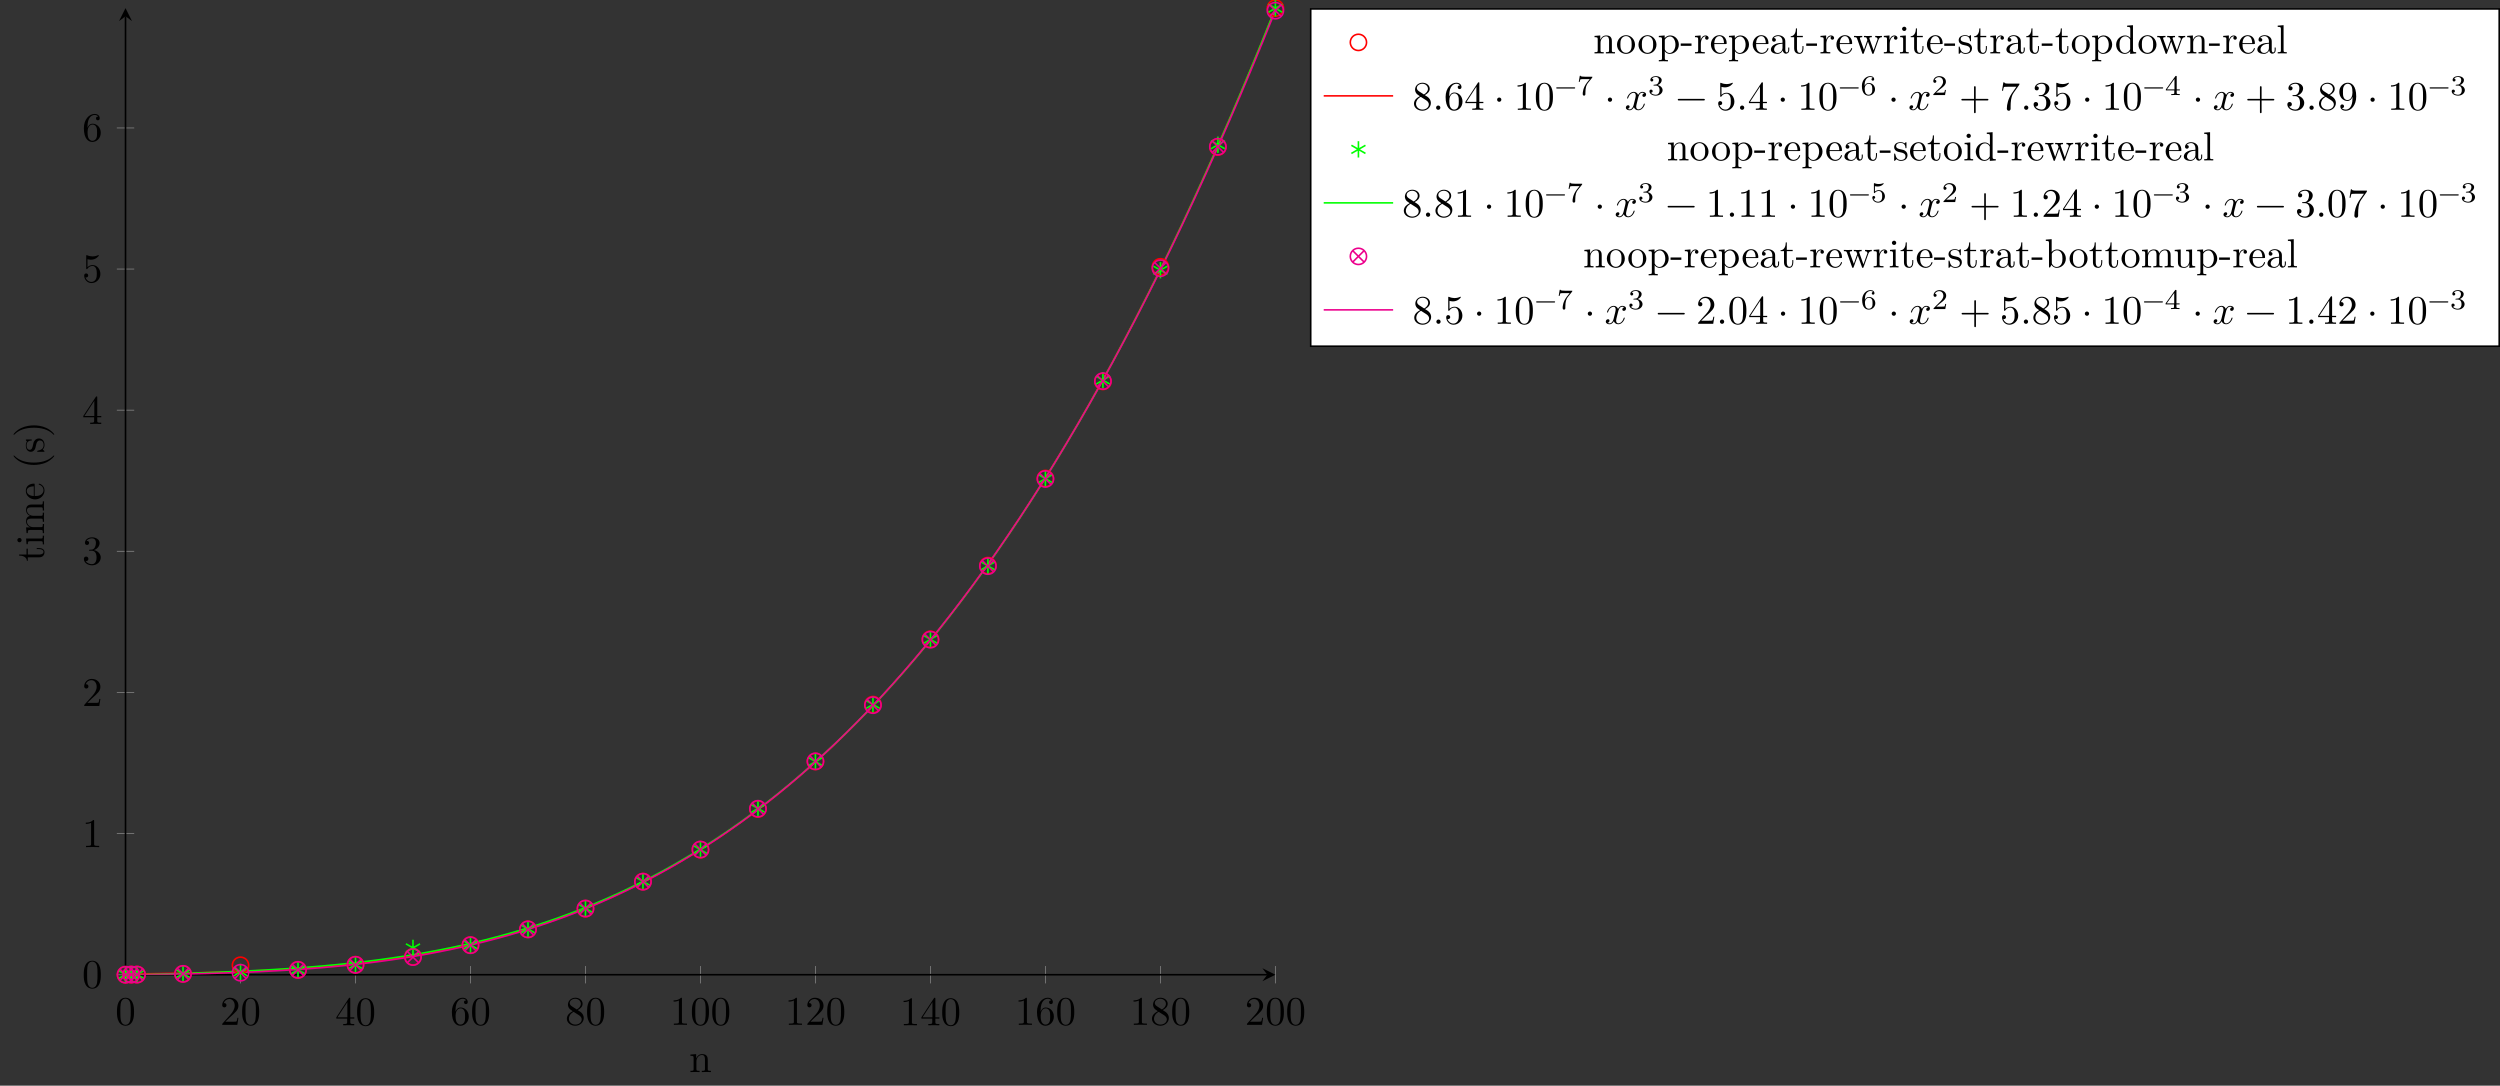 <?xml version="1.0" encoding="UTF-8"?>
<svg xmlns="http://www.w3.org/2000/svg" xmlns:xlink="http://www.w3.org/1999/xlink" width="612.447pt" height="265.959pt" viewBox="0 0 612.447 265.959" version="1.1">
<rect x="0" y="0" width="612.447" height="265.959" fill="#333333" stroke="none"/>
<defs>
<g>
<symbol overflow="visible" id="glyph0-0">
<path style="stroke:none;" d=""/>
</symbol>
<symbol overflow="visible" id="glyph0-1">
<path style="stroke:none;" d="M 4.578 -3.188 C 4.578 -3.984 4.531 -4.781 4.188 -5.516 C 3.734 -6.484 2.906 -6.641 2.5 -6.641 C 1.891 -6.641 1.172 -6.375 0.75 -5.453 C 0.438 -4.766 0.391 -3.984 0.391 -3.188 C 0.391 -2.438 0.422 -1.547 0.844 -0.781 C 1.266 0.016 2 0.219 2.484 0.219 C 3.016 0.219 3.781 0.016 4.219 -0.938 C 4.531 -1.625 4.578 -2.406 4.578 -3.188 Z M 3.766 -3.312 C 3.766 -2.562 3.766 -1.891 3.656 -1.25 C 3.5 -0.297 2.938 0 2.484 0 C 2.094 0 1.5 -0.25 1.328 -1.203 C 1.219 -1.797 1.219 -2.719 1.219 -3.312 C 1.219 -3.953 1.219 -4.609 1.297 -5.141 C 1.484 -6.328 2.234 -6.422 2.484 -6.422 C 2.812 -6.422 3.469 -6.234 3.656 -5.25 C 3.766 -4.688 3.766 -3.938 3.766 -3.312 Z M 3.766 -3.312 "/>
</symbol>
<symbol overflow="visible" id="glyph0-2">
<path style="stroke:none;" d="M 4.469 -1.734 L 4.234 -1.734 C 4.172 -1.438 4.109 -1 4 -0.844 C 3.938 -0.766 3.281 -0.766 3.062 -0.766 L 1.266 -0.766 L 2.328 -1.797 C 3.875 -3.172 4.469 -3.703 4.469 -4.703 C 4.469 -5.844 3.578 -6.641 2.359 -6.641 C 1.234 -6.641 0.5 -5.719 0.5 -4.828 C 0.5 -4.281 1 -4.281 1.031 -4.281 C 1.203 -4.281 1.547 -4.391 1.547 -4.812 C 1.547 -5.062 1.359 -5.328 1.016 -5.328 C 0.938 -5.328 0.922 -5.328 0.891 -5.312 C 1.109 -5.969 1.656 -6.328 2.234 -6.328 C 3.141 -6.328 3.562 -5.516 3.562 -4.703 C 3.562 -3.906 3.078 -3.125 2.516 -2.5 L 0.609 -0.375 C 0.5 -0.266 0.5 -0.234 0.5 0 L 4.203 0 Z M 4.469 -1.734 "/>
</symbol>
<symbol overflow="visible" id="glyph0-3">
<path style="stroke:none;" d="M 4.688 -1.641 L 4.688 -1.953 L 3.703 -1.953 L 3.703 -6.484 C 3.703 -6.688 3.703 -6.75 3.531 -6.75 C 3.453 -6.75 3.422 -6.75 3.344 -6.625 L 0.281 -1.953 L 0.281 -1.641 L 2.938 -1.641 L 2.938 -0.781 C 2.938 -0.422 2.906 -0.312 2.172 -0.312 L 1.969 -0.312 L 1.969 0 C 2.375 -0.031 2.891 -0.031 3.312 -0.031 C 3.734 -0.031 4.25 -0.031 4.672 0 L 4.672 -0.312 L 4.453 -0.312 C 3.719 -0.312 3.703 -0.422 3.703 -0.781 L 3.703 -1.641 Z M 2.984 -1.953 L 0.562 -1.953 L 2.984 -5.672 Z M 2.984 -1.953 "/>
</symbol>
<symbol overflow="visible" id="glyph0-4">
<path style="stroke:none;" d="M 4.562 -2.031 C 4.562 -3.297 3.672 -4.25 2.562 -4.25 C 1.891 -4.25 1.516 -3.75 1.312 -3.266 L 1.312 -3.516 C 1.312 -6.031 2.547 -6.391 3.062 -6.391 C 3.297 -6.391 3.719 -6.328 3.938 -5.984 C 3.781 -5.984 3.391 -5.984 3.391 -5.547 C 3.391 -5.234 3.625 -5.078 3.844 -5.078 C 4 -5.078 4.312 -5.172 4.312 -5.562 C 4.312 -6.156 3.875 -6.641 3.047 -6.641 C 1.766 -6.641 0.422 -5.359 0.422 -3.156 C 0.422 -0.484 1.578 0.219 2.5 0.219 C 3.609 0.219 4.562 -0.719 4.562 -2.031 Z M 3.656 -2.047 C 3.656 -1.562 3.656 -1.062 3.484 -0.703 C 3.188 -0.109 2.734 -0.062 2.5 -0.062 C 1.875 -0.062 1.578 -0.656 1.516 -0.812 C 1.328 -1.281 1.328 -2.078 1.328 -2.25 C 1.328 -3.031 1.656 -4.031 2.547 -4.031 C 2.719 -4.031 3.172 -4.031 3.484 -3.406 C 3.656 -3.047 3.656 -2.531 3.656 -2.047 Z M 3.656 -2.047 "/>
</symbol>
<symbol overflow="visible" id="glyph0-5">
<path style="stroke:none;" d="M 4.562 -1.672 C 4.562 -2.031 4.453 -2.484 4.062 -2.906 C 3.875 -3.109 3.719 -3.203 3.078 -3.609 C 3.797 -3.984 4.281 -4.5 4.281 -5.156 C 4.281 -6.078 3.406 -6.641 2.5 -6.641 C 1.5 -6.641 0.688 -5.906 0.688 -4.969 C 0.688 -4.797 0.703 -4.344 1.125 -3.875 C 1.234 -3.766 1.609 -3.516 1.859 -3.344 C 1.281 -3.047 0.422 -2.5 0.422 -1.5 C 0.422 -0.453 1.438 0.219 2.484 0.219 C 3.609 0.219 4.562 -0.609 4.562 -1.672 Z M 3.844 -5.156 C 3.844 -4.578 3.453 -4.109 2.859 -3.766 L 1.625 -4.562 C 1.172 -4.859 1.125 -5.188 1.125 -5.359 C 1.125 -5.969 1.781 -6.391 2.484 -6.391 C 3.203 -6.391 3.844 -5.875 3.844 -5.156 Z M 4.062 -1.312 C 4.062 -0.578 3.312 -0.062 2.5 -0.062 C 1.641 -0.062 0.922 -0.672 0.922 -1.5 C 0.922 -2.078 1.234 -2.719 2.078 -3.188 L 3.312 -2.406 C 3.594 -2.219 4.062 -1.922 4.062 -1.312 Z M 4.062 -1.312 "/>
</symbol>
<symbol overflow="visible" id="glyph0-6">
<path style="stroke:none;" d="M 4.172 0 L 4.172 -0.312 L 3.859 -0.312 C 2.953 -0.312 2.938 -0.422 2.938 -0.781 L 2.938 -6.375 C 2.938 -6.625 2.938 -6.641 2.703 -6.641 C 2.078 -6 1.203 -6 0.891 -6 L 0.891 -5.688 C 1.094 -5.688 1.672 -5.688 2.188 -5.953 L 2.188 -0.781 C 2.188 -0.422 2.156 -0.312 1.266 -0.312 L 0.953 -0.312 L 0.953 0 C 1.297 -0.031 2.156 -0.031 2.562 -0.031 C 2.953 -0.031 3.828 -0.031 4.172 0 Z M 4.172 0 "/>
</symbol>
<symbol overflow="visible" id="glyph0-7">
<path style="stroke:none;" d="M 4.562 -1.703 C 4.562 -2.516 3.922 -3.297 2.891 -3.516 C 3.703 -3.781 4.281 -4.469 4.281 -5.266 C 4.281 -6.078 3.406 -6.641 2.453 -6.641 C 1.453 -6.641 0.688 -6.047 0.688 -5.281 C 0.688 -4.953 0.906 -4.766 1.203 -4.766 C 1.5 -4.766 1.703 -4.984 1.703 -5.281 C 1.703 -5.766 1.234 -5.766 1.094 -5.766 C 1.391 -6.266 2.047 -6.391 2.406 -6.391 C 2.828 -6.391 3.375 -6.172 3.375 -5.281 C 3.375 -5.156 3.344 -4.578 3.094 -4.141 C 2.797 -3.656 2.453 -3.625 2.203 -3.625 C 2.125 -3.609 1.891 -3.594 1.812 -3.594 C 1.734 -3.578 1.672 -3.562 1.672 -3.469 C 1.672 -3.359 1.734 -3.359 1.906 -3.359 L 2.344 -3.359 C 3.156 -3.359 3.531 -2.688 3.531 -1.703 C 3.531 -0.344 2.844 -0.062 2.406 -0.062 C 1.969 -0.062 1.219 -0.234 0.875 -0.812 C 1.219 -0.766 1.531 -0.984 1.531 -1.359 C 1.531 -1.719 1.266 -1.922 0.984 -1.922 C 0.734 -1.922 0.422 -1.781 0.422 -1.344 C 0.422 -0.438 1.344 0.219 2.438 0.219 C 3.656 0.219 4.562 -0.688 4.562 -1.703 Z M 4.562 -1.703 "/>
</symbol>
<symbol overflow="visible" id="glyph0-8">
<path style="stroke:none;" d="M 4.469 -2 C 4.469 -3.188 3.656 -4.188 2.578 -4.188 C 2.109 -4.188 1.672 -4.031 1.312 -3.672 L 1.312 -5.625 C 1.516 -5.562 1.844 -5.5 2.156 -5.5 C 3.391 -5.5 4.094 -6.406 4.094 -6.531 C 4.094 -6.594 4.062 -6.641 3.984 -6.641 C 3.984 -6.641 3.953 -6.641 3.906 -6.609 C 3.703 -6.516 3.219 -6.312 2.547 -6.312 C 2.156 -6.312 1.688 -6.391 1.219 -6.594 C 1.141 -6.625 1.109 -6.625 1.109 -6.625 C 1 -6.625 1 -6.547 1 -6.391 L 1 -3.438 C 1 -3.266 1 -3.188 1.141 -3.188 C 1.219 -3.188 1.234 -3.203 1.281 -3.266 C 1.391 -3.422 1.75 -3.969 2.562 -3.969 C 3.078 -3.969 3.328 -3.516 3.406 -3.328 C 3.562 -2.953 3.594 -2.578 3.594 -2.078 C 3.594 -1.719 3.594 -1.125 3.344 -0.703 C 3.109 -0.312 2.734 -0.062 2.281 -0.062 C 1.562 -0.062 0.984 -0.594 0.812 -1.172 C 0.844 -1.172 0.875 -1.156 0.984 -1.156 C 1.312 -1.156 1.484 -1.406 1.484 -1.641 C 1.484 -1.891 1.312 -2.141 0.984 -2.141 C 0.844 -2.141 0.5 -2.062 0.5 -1.609 C 0.5 -0.75 1.188 0.219 2.297 0.219 C 3.453 0.219 4.469 -0.734 4.469 -2 Z M 4.469 -2 "/>
</symbol>
<symbol overflow="visible" id="glyph0-9">
<path style="stroke:none;" d="M 1.906 -0.531 C 1.906 -0.812 1.672 -1.062 1.391 -1.062 C 1.094 -1.062 0.859 -0.812 0.859 -0.531 C 0.859 -0.234 1.094 0 1.391 0 C 1.672 0 1.906 -0.234 1.906 -0.531 Z M 1.906 -0.531 "/>
</symbol>
<symbol overflow="visible" id="glyph0-10">
<path style="stroke:none;" d="M 1.906 -2.5 C 1.906 -2.781 1.672 -3.016 1.391 -3.016 C 1.094 -3.016 0.859 -2.781 0.859 -2.5 C 0.859 -2.203 1.094 -1.969 1.391 -1.969 C 1.672 -1.969 1.906 -2.203 1.906 -2.5 Z M 1.906 -2.5 "/>
</symbol>
<symbol overflow="visible" id="glyph0-11">
<path style="stroke:none;" d="M 5.25 -3.75 C 5.25 -4.266 4.672 -4.406 4.328 -4.406 C 3.75 -4.406 3.406 -3.875 3.281 -3.656 C 3.031 -4.312 2.5 -4.406 2.203 -4.406 C 1.172 -4.406 0.594 -3.125 0.594 -2.875 C 0.594 -2.766 0.719 -2.766 0.719 -2.766 C 0.797 -2.766 0.828 -2.797 0.844 -2.875 C 1.188 -3.938 1.844 -4.188 2.188 -4.188 C 2.375 -4.188 2.719 -4.094 2.719 -3.516 C 2.719 -3.203 2.547 -2.547 2.188 -1.141 C 2.031 -0.531 1.672 -0.109 1.234 -0.109 C 1.172 -0.109 0.953 -0.109 0.734 -0.234 C 0.984 -0.297 1.203 -0.5 1.203 -0.781 C 1.203 -1.047 0.984 -1.125 0.844 -1.125 C 0.531 -1.125 0.297 -0.875 0.297 -0.547 C 0.297 -0.094 0.781 0.109 1.219 0.109 C 1.891 0.109 2.25 -0.594 2.266 -0.641 C 2.391 -0.281 2.75 0.109 3.344 0.109 C 4.375 0.109 4.938 -1.172 4.938 -1.422 C 4.938 -1.531 4.859 -1.531 4.828 -1.531 C 4.734 -1.531 4.719 -1.484 4.688 -1.422 C 4.359 -0.344 3.688 -0.109 3.375 -0.109 C 2.984 -0.109 2.828 -0.422 2.828 -0.766 C 2.828 -0.984 2.875 -1.203 2.984 -1.641 L 3.328 -3.016 C 3.391 -3.266 3.625 -4.188 4.312 -4.188 C 4.359 -4.188 4.609 -4.188 4.812 -4.062 C 4.531 -4 4.344 -3.766 4.344 -3.516 C 4.344 -3.359 4.453 -3.172 4.719 -3.172 C 4.938 -3.172 5.25 -3.344 5.25 -3.75 Z M 5.25 -3.75 "/>
</symbol>
<symbol overflow="visible" id="glyph0-12">
<path style="stroke:none;" d="M 7.203 -2.5 C 7.203 -2.609 7.109 -2.688 7 -2.688 L 0.75 -2.688 C 0.641 -2.688 0.562 -2.609 0.562 -2.5 C 0.562 -2.375 0.641 -2.297 0.75 -2.297 L 7 -2.297 C 7.109 -2.297 7.203 -2.375 7.203 -2.5 Z M 7.203 -2.5 "/>
</symbol>
<symbol overflow="visible" id="glyph0-13">
<path style="stroke:none;" d="M 7.203 -2.5 C 7.203 -2.609 7.109 -2.688 7 -2.688 L 4.078 -2.688 L 4.078 -5.609 C 4.078 -5.719 3.984 -5.812 3.875 -5.812 C 3.766 -5.812 3.672 -5.719 3.672 -5.609 L 3.672 -2.688 L 0.75 -2.688 C 0.641 -2.688 0.562 -2.609 0.562 -2.5 C 0.562 -2.375 0.641 -2.297 0.75 -2.297 L 3.672 -2.297 L 3.672 0.625 C 3.672 0.734 3.766 0.828 3.875 0.828 C 3.984 0.828 4.078 0.734 4.078 0.625 L 4.078 -2.297 L 7 -2.297 C 7.109 -2.297 7.203 -2.375 7.203 -2.5 Z M 7.203 -2.5 "/>
</symbol>
<symbol overflow="visible" id="glyph0-14">
<path style="stroke:none;" d="M 4.828 -6.422 L 2.406 -6.422 C 1.203 -6.422 1.172 -6.547 1.141 -6.734 L 0.891 -6.734 L 0.562 -4.688 L 0.812 -4.688 C 0.844 -4.844 0.922 -5.469 1.062 -5.594 C 1.125 -5.656 1.906 -5.656 2.031 -5.656 L 4.094 -5.656 L 2.984 -4.078 C 2.078 -2.734 1.75 -1.344 1.75 -0.328 C 1.75 -0.234 1.75 0.219 2.219 0.219 C 2.672 0.219 2.672 -0.234 2.672 -0.328 L 2.672 -0.844 C 2.672 -1.391 2.703 -1.938 2.781 -2.469 C 2.828 -2.703 2.953 -3.562 3.406 -4.172 L 4.75 -6.078 C 4.828 -6.188 4.828 -6.203 4.828 -6.422 Z M 4.828 -6.422 "/>
</symbol>
<symbol overflow="visible" id="glyph0-15">
<path style="stroke:none;" d="M 4.562 -3.281 C 4.562 -5.969 3.406 -6.641 2.516 -6.641 C 1.969 -6.641 1.484 -6.453 1.062 -6.016 C 0.641 -5.562 0.422 -5.141 0.422 -4.391 C 0.422 -3.156 1.297 -2.172 2.406 -2.172 C 3.016 -2.172 3.422 -2.594 3.656 -3.172 L 3.656 -2.844 C 3.656 -0.516 2.625 -0.062 2.047 -0.062 C 1.875 -0.062 1.328 -0.078 1.062 -0.422 C 1.5 -0.422 1.578 -0.703 1.578 -0.875 C 1.578 -1.188 1.344 -1.328 1.125 -1.328 C 0.969 -1.328 0.672 -1.25 0.672 -0.859 C 0.672 -0.188 1.203 0.219 2.047 0.219 C 3.344 0.219 4.562 -1.141 4.562 -3.281 Z M 3.641 -4.203 C 3.641 -3.375 3.297 -2.406 2.422 -2.406 C 2.266 -2.406 1.797 -2.406 1.5 -3.031 C 1.312 -3.406 1.312 -3.891 1.312 -4.391 C 1.312 -4.922 1.312 -5.391 1.531 -5.766 C 1.797 -6.266 2.172 -6.391 2.516 -6.391 C 2.984 -6.391 3.312 -6.047 3.484 -5.609 C 3.594 -5.281 3.641 -4.656 3.641 -4.203 Z M 3.641 -4.203 "/>
</symbol>
<symbol overflow="visible" id="glyph1-0">
<path style="stroke:none;" d=""/>
</symbol>
<symbol overflow="visible" id="glyph1-1">
<path style="stroke:none;" d="M 5.328 0 L 5.328 -0.312 C 4.812 -0.312 4.562 -0.312 4.562 -0.609 L 4.562 -2.516 C 4.562 -3.375 4.562 -3.672 4.25 -4.031 C 4.109 -4.203 3.781 -4.406 3.203 -4.406 C 2.469 -4.406 2 -3.984 1.719 -3.359 L 1.719 -4.406 L 0.312 -4.297 L 0.312 -3.984 C 1.016 -3.984 1.094 -3.922 1.094 -3.422 L 1.094 -0.75 C 1.094 -0.312 0.984 -0.312 0.312 -0.312 L 0.312 0 L 1.453 -0.031 L 2.562 0 L 2.562 -0.312 C 1.891 -0.312 1.781 -0.312 1.781 -0.75 L 1.781 -2.594 C 1.781 -3.625 2.5 -4.188 3.125 -4.188 C 3.766 -4.188 3.875 -3.656 3.875 -3.078 L 3.875 -0.75 C 3.875 -0.312 3.766 -0.312 3.094 -0.312 L 3.094 0 L 4.219 -0.031 Z M 5.328 0 "/>
</symbol>
<symbol overflow="visible" id="glyph1-2">
<path style="stroke:none;" d="M 4.688 -2.141 C 4.688 -3.406 3.703 -4.469 2.5 -4.469 C 1.25 -4.469 0.281 -3.375 0.281 -2.141 C 0.281 -0.844 1.312 0.109 2.484 0.109 C 3.688 0.109 4.688 -0.875 4.688 -2.141 Z M 3.875 -2.219 C 3.875 -1.859 3.875 -1.312 3.656 -0.875 C 3.422 -0.422 2.984 -0.141 2.5 -0.141 C 2.062 -0.141 1.625 -0.344 1.359 -0.812 C 1.109 -1.25 1.109 -1.859 1.109 -2.219 C 1.109 -2.609 1.109 -3.141 1.344 -3.578 C 1.609 -4.031 2.078 -4.25 2.484 -4.25 C 2.922 -4.25 3.344 -4.031 3.609 -3.594 C 3.875 -3.172 3.875 -2.594 3.875 -2.219 Z M 3.875 -2.219 "/>
</symbol>
<symbol overflow="visible" id="glyph1-3">
<path style="stroke:none;" d="M 5.188 -2.156 C 5.188 -3.422 4.234 -4.406 3.109 -4.406 C 2.328 -4.406 1.906 -3.969 1.719 -3.75 L 1.719 -4.406 L 0.281 -4.297 L 0.281 -3.984 C 0.984 -3.984 1.062 -3.922 1.062 -3.484 L 1.062 1.172 C 1.062 1.625 0.953 1.625 0.281 1.625 L 0.281 1.938 L 1.391 1.906 L 2.516 1.938 L 2.516 1.625 C 1.859 1.625 1.75 1.625 1.75 1.172 L 1.75 -0.594 C 1.797 -0.422 2.219 0.109 2.969 0.109 C 4.156 0.109 5.188 -0.875 5.188 -2.156 Z M 4.359 -2.156 C 4.359 -0.953 3.672 -0.109 2.938 -0.109 C 2.531 -0.109 2.156 -0.312 1.891 -0.719 C 1.75 -0.922 1.75 -0.938 1.75 -1.141 L 1.75 -3.359 C 2.031 -3.875 2.516 -4.156 3.031 -4.156 C 3.766 -4.156 4.359 -3.281 4.359 -2.156 Z M 4.359 -2.156 "/>
</symbol>
<symbol overflow="visible" id="glyph1-4">
<path style="stroke:none;" d="M 2.75 -1.859 L 2.75 -2.438 L 0.109 -2.438 L 0.109 -1.859 Z M 2.75 -1.859 "/>
</symbol>
<symbol overflow="visible" id="glyph1-5">
<path style="stroke:none;" d="M 3.625 -3.797 C 3.625 -4.109 3.312 -4.406 2.891 -4.406 C 2.156 -4.406 1.797 -3.734 1.672 -3.312 L 1.672 -4.406 L 0.281 -4.297 L 0.281 -3.984 C 0.984 -3.984 1.062 -3.922 1.062 -3.422 L 1.062 -0.75 C 1.062 -0.312 0.953 -0.312 0.281 -0.312 L 0.281 0 L 1.422 -0.031 C 1.812 -0.031 2.281 -0.031 2.688 0 L 2.688 -0.312 L 2.469 -0.312 C 1.734 -0.312 1.719 -0.422 1.719 -0.781 L 1.719 -2.312 C 1.719 -3.297 2.141 -4.188 2.891 -4.188 C 2.953 -4.188 2.984 -4.188 3 -4.172 C 2.969 -4.172 2.766 -4.047 2.766 -3.781 C 2.766 -3.516 2.984 -3.359 3.203 -3.359 C 3.375 -3.359 3.625 -3.484 3.625 -3.797 Z M 3.625 -3.797 "/>
</symbol>
<symbol overflow="visible" id="glyph1-6">
<path style="stroke:none;" d="M 4.141 -1.188 C 4.141 -1.281 4.062 -1.312 4 -1.312 C 3.922 -1.312 3.891 -1.25 3.875 -1.172 C 3.531 -0.141 2.625 -0.141 2.531 -0.141 C 2.031 -0.141 1.641 -0.438 1.406 -0.812 C 1.109 -1.281 1.109 -1.938 1.109 -2.297 L 3.891 -2.297 C 4.109 -2.297 4.141 -2.297 4.141 -2.516 C 4.141 -3.5 3.594 -4.469 2.359 -4.469 C 1.203 -4.469 0.281 -3.438 0.281 -2.188 C 0.281 -0.859 1.328 0.109 2.469 0.109 C 3.688 0.109 4.141 -1 4.141 -1.188 Z M 3.484 -2.516 L 1.109 -2.516 C 1.172 -4 2.016 -4.25 2.359 -4.25 C 3.375 -4.25 3.484 -2.906 3.484 -2.516 Z M 3.484 -2.516 "/>
</symbol>
<symbol overflow="visible" id="glyph1-7">
<path style="stroke:none;" d="M 4.812 -0.891 L 4.812 -1.453 L 4.562 -1.453 L 4.562 -0.891 C 4.562 -0.312 4.312 -0.25 4.203 -0.25 C 3.875 -0.25 3.844 -0.703 3.844 -0.75 L 3.844 -2.734 C 3.844 -3.156 3.844 -3.547 3.484 -3.922 C 3.094 -4.312 2.594 -4.469 2.109 -4.469 C 1.297 -4.469 0.609 -4 0.609 -3.344 C 0.609 -3.047 0.812 -2.875 1.062 -2.875 C 1.344 -2.875 1.531 -3.078 1.531 -3.328 C 1.531 -3.453 1.469 -3.781 1.016 -3.781 C 1.281 -4.141 1.781 -4.25 2.094 -4.25 C 2.578 -4.25 3.156 -3.859 3.156 -2.969 L 3.156 -2.609 C 2.641 -2.578 1.938 -2.547 1.312 -2.25 C 0.562 -1.906 0.312 -1.391 0.312 -0.953 C 0.312 -0.141 1.281 0.109 1.906 0.109 C 2.578 0.109 3.031 -0.297 3.219 -0.75 C 3.266 -0.359 3.531 0.062 4 0.062 C 4.203 0.062 4.812 -0.078 4.812 -0.891 Z M 3.156 -1.391 C 3.156 -0.453 2.438 -0.109 1.984 -0.109 C 1.5 -0.109 1.094 -0.453 1.094 -0.953 C 1.094 -1.5 1.5 -2.328 3.156 -2.391 Z M 3.156 -1.391 "/>
</symbol>
<symbol overflow="visible" id="glyph1-8">
<path style="stroke:none;" d="M 3.312 -1.234 L 3.312 -1.797 L 3.062 -1.797 L 3.062 -1.25 C 3.062 -0.516 2.766 -0.141 2.391 -0.141 C 1.719 -0.141 1.719 -1.047 1.719 -1.219 L 1.719 -3.984 L 3.156 -3.984 L 3.156 -4.297 L 1.719 -4.297 L 1.719 -6.125 L 1.469 -6.125 C 1.469 -5.312 1.172 -4.25 0.188 -4.203 L 0.188 -3.984 L 1.031 -3.984 L 1.031 -1.234 C 1.031 -0.016 1.969 0.109 2.328 0.109 C 3.031 0.109 3.312 -0.594 3.312 -1.234 Z M 3.312 -1.234 "/>
</symbol>
<symbol overflow="visible" id="glyph1-9">
<path style="stroke:none;" d="M 7.016 -3.984 L 7.016 -4.297 C 6.781 -4.281 6.5 -4.266 6.281 -4.266 L 5.359 -4.297 L 5.359 -3.984 C 5.719 -3.984 5.938 -3.797 5.938 -3.516 C 5.938 -3.453 5.938 -3.422 5.875 -3.297 L 4.969 -0.75 L 3.984 -3.531 C 3.953 -3.656 3.938 -3.672 3.938 -3.719 C 3.938 -3.984 4.328 -3.984 4.531 -3.984 L 4.531 -4.297 L 3.484 -4.266 C 3.188 -4.266 2.906 -4.281 2.609 -4.297 L 2.609 -3.984 C 2.969 -3.984 3.125 -3.969 3.234 -3.844 C 3.281 -3.781 3.391 -3.484 3.453 -3.297 L 2.609 -0.875 L 1.656 -3.531 C 1.609 -3.656 1.609 -3.672 1.609 -3.719 C 1.609 -3.984 2 -3.984 2.188 -3.984 L 2.188 -4.297 L 1.109 -4.266 L 0.172 -4.297 L 0.172 -3.984 C 0.672 -3.984 0.797 -3.953 0.922 -3.641 L 2.172 -0.109 C 2.219 0.031 2.25 0.109 2.375 0.109 C 2.516 0.109 2.531 0.047 2.578 -0.094 L 3.594 -2.906 L 4.609 -0.078 C 4.641 0.031 4.672 0.109 4.812 0.109 C 4.938 0.109 4.969 0.016 5 -0.078 L 6.172 -3.344 C 6.344 -3.844 6.656 -3.984 7.016 -3.984 Z M 7.016 -3.984 "/>
</symbol>
<symbol overflow="visible" id="glyph1-10">
<path style="stroke:none;" d="M 2.469 0 L 2.469 -0.312 C 1.797 -0.312 1.766 -0.359 1.766 -0.75 L 1.766 -4.406 L 0.375 -4.297 L 0.375 -3.984 C 1.016 -3.984 1.109 -3.922 1.109 -3.438 L 1.109 -0.75 C 1.109 -0.312 1 -0.312 0.328 -0.312 L 0.328 0 L 1.422 -0.031 C 1.781 -0.031 2.125 -0.016 2.469 0 Z M 1.906 -6.016 C 1.906 -6.297 1.688 -6.547 1.391 -6.547 C 1.047 -6.547 0.844 -6.266 0.844 -6.016 C 0.844 -5.75 1.078 -5.5 1.375 -5.5 C 1.719 -5.5 1.906 -5.766 1.906 -6.016 Z M 1.906 -6.016 "/>
</symbol>
<symbol overflow="visible" id="glyph1-11">
<path style="stroke:none;" d="M 3.594 -1.281 C 3.594 -1.797 3.297 -2.109 3.172 -2.219 C 2.844 -2.547 2.453 -2.625 2.031 -2.703 C 1.469 -2.812 0.812 -2.938 0.812 -3.516 C 0.812 -3.875 1.062 -4.281 1.922 -4.281 C 3.016 -4.281 3.078 -3.375 3.094 -3.078 C 3.094 -2.984 3.203 -2.984 3.203 -2.984 C 3.344 -2.984 3.344 -3.031 3.344 -3.219 L 3.344 -4.234 C 3.344 -4.391 3.344 -4.469 3.234 -4.469 C 3.188 -4.469 3.156 -4.469 3.031 -4.344 C 3 -4.312 2.906 -4.219 2.859 -4.188 C 2.484 -4.469 2.078 -4.469 1.922 -4.469 C 0.703 -4.469 0.328 -3.797 0.328 -3.234 C 0.328 -2.891 0.484 -2.609 0.75 -2.391 C 1.078 -2.141 1.359 -2.078 2.078 -1.938 C 2.297 -1.891 3.109 -1.734 3.109 -1.016 C 3.109 -0.516 2.766 -0.109 1.984 -0.109 C 1.141 -0.109 0.781 -0.672 0.594 -1.531 C 0.562 -1.656 0.562 -1.688 0.453 -1.688 C 0.328 -1.688 0.328 -1.625 0.328 -1.453 L 0.328 -0.125 C 0.328 0.047 0.328 0.109 0.438 0.109 C 0.484 0.109 0.5 0.094 0.688 -0.094 C 0.703 -0.109 0.703 -0.125 0.891 -0.312 C 1.328 0.094 1.781 0.109 1.984 0.109 C 3.125 0.109 3.594 -0.562 3.594 -1.281 Z M 3.594 -1.281 "/>
</symbol>
<symbol overflow="visible" id="glyph1-12">
<path style="stroke:none;" d="M 5.25 0 L 5.25 -0.312 C 4.562 -0.312 4.469 -0.375 4.469 -0.875 L 4.469 -6.922 L 3.047 -6.812 L 3.047 -6.5 C 3.734 -6.5 3.812 -6.438 3.812 -5.938 L 3.812 -3.781 C 3.531 -4.141 3.094 -4.406 2.562 -4.406 C 1.391 -4.406 0.344 -3.422 0.344 -2.141 C 0.344 -0.875 1.312 0.109 2.453 0.109 C 3.094 0.109 3.531 -0.234 3.781 -0.547 L 3.781 0.109 Z M 3.781 -1.172 C 3.781 -1 3.781 -0.984 3.672 -0.812 C 3.375 -0.328 2.938 -0.109 2.5 -0.109 C 2.047 -0.109 1.688 -0.375 1.453 -0.75 C 1.203 -1.156 1.172 -1.719 1.172 -2.141 C 1.172 -2.5 1.188 -3.094 1.469 -3.547 C 1.688 -3.859 2.062 -4.188 2.609 -4.188 C 2.953 -4.188 3.375 -4.031 3.672 -3.594 C 3.781 -3.422 3.781 -3.406 3.781 -3.219 Z M 3.781 -1.172 "/>
</symbol>
<symbol overflow="visible" id="glyph1-13">
<path style="stroke:none;" d="M 2.547 0 L 2.547 -0.312 C 1.875 -0.312 1.766 -0.312 1.766 -0.75 L 1.766 -6.922 L 0.328 -6.812 L 0.328 -6.5 C 1.031 -6.5 1.109 -6.438 1.109 -5.938 L 1.109 -0.75 C 1.109 -0.312 1 -0.312 0.328 -0.312 L 0.328 0 L 1.438 -0.031 Z M 2.547 0 "/>
</symbol>
<symbol overflow="visible" id="glyph1-14">
<path style="stroke:none;" d="M 5.188 -2.156 C 5.188 -3.422 4.219 -4.406 3.078 -4.406 C 2.297 -4.406 1.875 -3.938 1.719 -3.766 L 1.719 -6.922 L 0.281 -6.812 L 0.281 -6.5 C 0.984 -6.5 1.062 -6.438 1.062 -5.938 L 1.062 0 L 1.312 0 L 1.672 -0.625 C 1.812 -0.391 2.234 0.109 2.969 0.109 C 4.156 0.109 5.188 -0.875 5.188 -2.156 Z M 4.359 -2.156 C 4.359 -1.797 4.344 -1.203 4.062 -0.75 C 3.844 -0.438 3.469 -0.109 2.938 -0.109 C 2.484 -0.109 2.125 -0.344 1.891 -0.719 C 1.75 -0.922 1.75 -0.953 1.75 -1.141 L 1.75 -3.188 C 1.75 -3.375 1.75 -3.391 1.859 -3.547 C 2.25 -4.109 2.797 -4.188 3.031 -4.188 C 3.484 -4.188 3.844 -3.922 4.078 -3.547 C 4.344 -3.141 4.359 -2.578 4.359 -2.156 Z M 4.359 -2.156 "/>
</symbol>
<symbol overflow="visible" id="glyph1-15">
<path style="stroke:none;" d="M 8.109 0 L 8.109 -0.312 C 7.594 -0.312 7.344 -0.312 7.328 -0.609 L 7.328 -2.516 C 7.328 -3.375 7.328 -3.672 7.016 -4.031 C 6.875 -4.203 6.547 -4.406 5.969 -4.406 C 5.141 -4.406 4.688 -3.812 4.531 -3.422 C 4.391 -4.297 3.656 -4.406 3.203 -4.406 C 2.469 -4.406 2 -3.984 1.719 -3.359 L 1.719 -4.406 L 0.312 -4.297 L 0.312 -3.984 C 1.016 -3.984 1.094 -3.922 1.094 -3.422 L 1.094 -0.75 C 1.094 -0.312 0.984 -0.312 0.312 -0.312 L 0.312 0 L 1.453 -0.031 L 2.562 0 L 2.562 -0.312 C 1.891 -0.312 1.781 -0.312 1.781 -0.75 L 1.781 -2.594 C 1.781 -3.625 2.5 -4.188 3.125 -4.188 C 3.766 -4.188 3.875 -3.656 3.875 -3.078 L 3.875 -0.75 C 3.875 -0.312 3.766 -0.312 3.094 -0.312 L 3.094 0 L 4.219 -0.031 L 5.328 0 L 5.328 -0.312 C 4.672 -0.312 4.562 -0.312 4.562 -0.75 L 4.562 -2.594 C 4.562 -3.625 5.266 -4.188 5.906 -4.188 C 6.531 -4.188 6.641 -3.656 6.641 -3.078 L 6.641 -0.75 C 6.641 -0.312 6.531 -0.312 5.859 -0.312 L 5.859 0 L 6.984 -0.031 Z M 8.109 0 "/>
</symbol>
<symbol overflow="visible" id="glyph1-16">
<path style="stroke:none;" d="M 5.328 0 L 5.328 -0.312 C 4.641 -0.312 4.562 -0.375 4.562 -0.875 L 4.562 -4.406 L 3.094 -4.297 L 3.094 -3.984 C 3.781 -3.984 3.875 -3.922 3.875 -3.422 L 3.875 -1.656 C 3.875 -0.781 3.391 -0.109 2.656 -0.109 C 1.828 -0.109 1.781 -0.578 1.781 -1.094 L 1.781 -4.406 L 0.312 -4.297 L 0.312 -3.984 C 1.094 -3.984 1.094 -3.953 1.094 -3.078 L 1.094 -1.578 C 1.094 -0.797 1.094 0.109 2.609 0.109 C 3.172 0.109 3.609 -0.172 3.891 -0.781 L 3.891 0.109 Z M 5.328 0 "/>
</symbol>
<symbol overflow="visible" id="glyph2-0">
<path style="stroke:none;" d=""/>
</symbol>
<symbol overflow="visible" id="glyph2-1">
<path style="stroke:none;" d="M -1.234 -3.312 L -1.797 -3.312 L -1.797 -3.062 L -1.25 -3.062 C -0.516 -3.062 -0.141 -2.766 -0.141 -2.391 C -0.141 -1.719 -1.047 -1.719 -1.219 -1.719 L -3.984 -1.719 L -3.984 -3.156 L -4.297 -3.156 L -4.297 -1.719 L -6.125 -1.719 L -6.125 -1.469 C -5.312 -1.469 -4.25 -1.172 -4.203 -0.188 L -3.984 -0.188 L -3.984 -1.031 L -1.234 -1.031 C -0.016 -1.031 0.109 -1.969 0.109 -2.328 C 0.109 -3.031 -0.594 -3.312 -1.234 -3.312 Z M -1.234 -3.312 "/>
</symbol>
<symbol overflow="visible" id="glyph2-2">
<path style="stroke:none;" d="M 0 -2.469 L -0.312 -2.469 C -0.312 -1.797 -0.359 -1.766 -0.75 -1.766 L -4.406 -1.766 L -4.297 -0.375 L -3.984 -0.375 C -3.984 -1.016 -3.922 -1.109 -3.438 -1.109 L -0.75 -1.109 C -0.312 -1.109 -0.312 -1 -0.312 -0.328 L 0 -0.328 L -0.031 -1.422 C -0.031 -1.781 -0.016 -2.125 0 -2.469 Z M -6.016 -1.906 C -6.297 -1.906 -6.547 -1.688 -6.547 -1.391 C -6.547 -1.047 -6.266 -0.844 -6.016 -0.844 C -5.75 -0.844 -5.5 -1.078 -5.5 -1.375 C -5.5 -1.719 -5.766 -1.906 -6.016 -1.906 Z M -6.016 -1.906 "/>
</symbol>
<symbol overflow="visible" id="glyph2-3">
<path style="stroke:none;" d="M 0 -8.109 L -0.312 -8.109 C -0.312 -7.594 -0.312 -7.344 -0.609 -7.328 L -2.516 -7.328 C -3.375 -7.328 -3.672 -7.328 -4.031 -7.016 C -4.203 -6.875 -4.406 -6.547 -4.406 -5.969 C -4.406 -5.141 -3.812 -4.688 -3.422 -4.531 C -4.297 -4.391 -4.406 -3.656 -4.406 -3.203 C -4.406 -2.469 -3.984 -2 -3.359 -1.719 L -4.406 -1.719 L -4.297 -0.312 L -3.984 -0.312 C -3.984 -1.016 -3.922 -1.094 -3.422 -1.094 L -0.75 -1.094 C -0.312 -1.094 -0.312 -0.984 -0.312 -0.312 L 0 -0.312 L -0.031 -1.453 L 0 -2.562 L -0.312 -2.562 C -0.312 -1.891 -0.312 -1.781 -0.75 -1.781 L -2.594 -1.781 C -3.625 -1.781 -4.188 -2.5 -4.188 -3.125 C -4.188 -3.766 -3.656 -3.875 -3.078 -3.875 L -0.75 -3.875 C -0.312 -3.875 -0.312 -3.766 -0.312 -3.094 L 0 -3.094 L -0.031 -4.219 L 0 -5.328 L -0.312 -5.328 C -0.312 -4.672 -0.312 -4.562 -0.75 -4.562 L -2.594 -4.562 C -3.625 -4.562 -4.188 -5.266 -4.188 -5.906 C -4.188 -6.531 -3.656 -6.641 -3.078 -6.641 L -0.75 -6.641 C -0.312 -6.641 -0.312 -6.531 -0.312 -5.859 L 0 -5.859 L -0.031 -6.984 Z M 0 -8.109 "/>
</symbol>
<symbol overflow="visible" id="glyph2-4">
<path style="stroke:none;" d="M -1.188 -4.141 C -1.281 -4.141 -1.312 -4.062 -1.312 -4 C -1.312 -3.922 -1.25 -3.891 -1.172 -3.875 C -0.141 -3.531 -0.141 -2.625 -0.141 -2.531 C -0.141 -2.031 -0.438 -1.641 -0.812 -1.406 C -1.281 -1.109 -1.938 -1.109 -2.297 -1.109 L -2.297 -3.891 C -2.297 -4.109 -2.297 -4.141 -2.516 -4.141 C -3.5 -4.141 -4.469 -3.594 -4.469 -2.359 C -4.469 -1.203 -3.438 -0.281 -2.188 -0.281 C -0.859 -0.281 0.109 -1.328 0.109 -2.469 C 0.109 -3.688 -1 -4.141 -1.188 -4.141 Z M -2.516 -3.484 L -2.516 -1.109 C -4 -1.172 -4.25 -2.016 -4.25 -2.359 C -4.25 -3.375 -2.906 -3.484 -2.516 -3.484 Z M -2.516 -3.484 "/>
</symbol>
<symbol overflow="visible" id="glyph2-5">
<path style="stroke:none;" d="M 2.391 -3.297 C 2.359 -3.297 2.344 -3.297 2.172 -3.125 C 0.922 -1.891 -0.969 -1.562 -2.5 -1.562 C -4.234 -1.562 -5.969 -1.938 -7.203 -3.172 C -7.328 -3.297 -7.344 -3.297 -7.375 -3.297 C -7.453 -3.297 -7.484 -3.266 -7.484 -3.203 C -7.484 -3.094 -6.797 -2.203 -5.531 -1.609 C -4.438 -1.109 -3.328 -0.984 -2.5 -0.984 C -1.719 -0.984 -0.516 -1.094 0.625 -1.641 C 1.844 -2.25 2.5 -3.094 2.5 -3.203 C 2.5 -3.266 2.469 -3.297 2.391 -3.297 Z M 2.391 -3.297 "/>
</symbol>
<symbol overflow="visible" id="glyph2-6">
<path style="stroke:none;" d="M -1.281 -3.594 C -1.797 -3.594 -2.109 -3.297 -2.219 -3.172 C -2.547 -2.844 -2.625 -2.453 -2.703 -2.031 C -2.812 -1.469 -2.938 -0.812 -3.516 -0.812 C -3.875 -0.812 -4.281 -1.062 -4.281 -1.922 C -4.281 -3.016 -3.375 -3.078 -3.078 -3.094 C -2.984 -3.094 -2.984 -3.203 -2.984 -3.203 C -2.984 -3.344 -3.031 -3.344 -3.219 -3.344 L -4.234 -3.344 C -4.391 -3.344 -4.469 -3.344 -4.469 -3.234 C -4.469 -3.188 -4.469 -3.156 -4.344 -3.031 C -4.312 -3 -4.219 -2.906 -4.188 -2.859 C -4.469 -2.484 -4.469 -2.078 -4.469 -1.922 C -4.469 -0.703 -3.797 -0.328 -3.234 -0.328 C -2.891 -0.328 -2.609 -0.484 -2.391 -0.75 C -2.141 -1.078 -2.078 -1.359 -1.938 -2.078 C -1.891 -2.297 -1.734 -3.109 -1.016 -3.109 C -0.516 -3.109 -0.109 -2.766 -0.109 -1.984 C -0.109 -1.141 -0.672 -0.781 -1.531 -0.594 C -1.656 -0.562 -1.688 -0.562 -1.688 -0.453 C -1.688 -0.328 -1.625 -0.328 -1.453 -0.328 L -0.125 -0.328 C 0.047 -0.328 0.109 -0.328 0.109 -0.438 C 0.109 -0.484 0.094 -0.5 -0.094 -0.688 C -0.109 -0.703 -0.125 -0.703 -0.312 -0.891 C 0.094 -1.328 0.109 -1.781 0.109 -1.984 C 0.109 -3.125 -0.562 -3.594 -1.281 -3.594 Z M -1.281 -3.594 "/>
</symbol>
<symbol overflow="visible" id="glyph2-7">
<path style="stroke:none;" d="M -2.5 -2.875 C -3.266 -2.875 -4.469 -2.766 -5.609 -2.219 C -6.828 -1.625 -7.484 -0.766 -7.484 -0.672 C -7.484 -0.609 -7.438 -0.562 -7.375 -0.562 C -7.344 -0.562 -7.328 -0.562 -7.141 -0.75 C -6.156 -1.734 -4.578 -2.297 -2.5 -2.297 C -0.781 -2.297 0.969 -1.938 2.219 -0.703 C 2.344 -0.562 2.359 -0.562 2.391 -0.562 C 2.453 -0.562 2.5 -0.609 2.5 -0.672 C 2.5 -0.766 1.812 -1.672 0.547 -2.25 C -0.547 -2.766 -1.656 -2.875 -2.5 -2.875 Z M -2.5 -2.875 "/>
</symbol>
<symbol overflow="visible" id="glyph3-0">
<path style="stroke:none;" d=""/>
</symbol>
<symbol overflow="visible" id="glyph3-1">
<path style="stroke:none;" d="M 5.047 -1.75 C 5.047 -1.828 4.984 -1.891 4.906 -1.891 L 0.531 -1.891 C 0.453 -1.891 0.391 -1.828 0.391 -1.75 C 0.391 -1.672 0.453 -1.609 0.531 -1.609 L 4.906 -1.609 C 4.984 -1.609 5.047 -1.672 5.047 -1.75 Z M 5.047 -1.75 "/>
</symbol>
<symbol overflow="visible" id="glyph3-2">
<path style="stroke:none;" d="M 3.812 -4.5 L 1.984 -4.5 C 1.703 -4.5 1.625 -4.5 1.375 -4.531 C 1 -4.547 0.984 -4.609 0.969 -4.719 L 0.734 -4.719 L 0.484 -3.234 L 0.719 -3.234 C 0.734 -3.328 0.812 -3.797 0.922 -3.859 C 0.984 -3.906 1.547 -3.906 1.641 -3.906 L 3.172 -3.906 L 2.438 -2.984 C 1.531 -1.781 1.453 -0.672 1.453 -0.266 C 1.453 -0.188 1.453 0.141 1.781 0.141 C 2.109 0.141 2.109 -0.172 2.109 -0.266 L 2.109 -0.547 C 2.109 -1.906 2.391 -2.516 2.688 -2.906 L 3.734 -4.219 C 3.812 -4.297 3.812 -4.312 3.812 -4.5 Z M 3.812 -4.5 "/>
</symbol>
<symbol overflow="visible" id="glyph3-3">
<path style="stroke:none;" d="M 3.594 -1.203 C 3.594 -1.75 3.141 -2.297 2.375 -2.453 C 3.109 -2.719 3.375 -3.25 3.375 -3.672 C 3.375 -4.219 2.734 -4.641 1.969 -4.641 C 1.188 -4.641 0.594 -4.266 0.594 -3.703 C 0.594 -3.469 0.75 -3.328 0.953 -3.328 C 1.172 -3.328 1.312 -3.5 1.312 -3.688 C 1.312 -3.891 1.172 -4.031 0.953 -4.047 C 1.203 -4.359 1.688 -4.438 1.938 -4.438 C 2.25 -4.438 2.703 -4.281 2.703 -3.672 C 2.703 -3.375 2.594 -3.062 2.422 -2.844 C 2.188 -2.578 1.984 -2.562 1.641 -2.547 C 1.469 -2.531 1.453 -2.531 1.422 -2.516 C 1.422 -2.516 1.344 -2.5 1.344 -2.438 C 1.344 -2.328 1.406 -2.328 1.531 -2.328 L 1.906 -2.328 C 2.453 -2.328 2.844 -1.953 2.844 -1.203 C 2.844 -0.344 2.344 -0.078 1.938 -0.078 C 1.656 -0.078 1.047 -0.156 0.75 -0.578 C 1.078 -0.594 1.156 -0.812 1.156 -0.969 C 1.156 -1.188 0.984 -1.344 0.766 -1.344 C 0.578 -1.344 0.375 -1.234 0.375 -0.938 C 0.375 -0.281 1.109 0.141 1.953 0.141 C 2.922 0.141 3.594 -0.516 3.594 -1.203 Z M 3.594 -1.203 "/>
</symbol>
<symbol overflow="visible" id="glyph3-4">
<path style="stroke:none;" d="M 3.594 -1.422 C 3.594 -2.312 2.891 -2.969 2.062 -2.969 C 1.516 -2.969 1.203 -2.594 1.047 -2.281 C 1.047 -2.859 1.094 -3.375 1.359 -3.797 C 1.594 -4.172 1.984 -4.438 2.422 -4.438 C 2.641 -4.438 2.906 -4.375 3.047 -4.188 C 2.875 -4.172 2.734 -4.062 2.734 -3.859 C 2.734 -3.688 2.844 -3.531 3.062 -3.531 C 3.266 -3.531 3.391 -3.672 3.391 -3.875 C 3.391 -4.281 3.094 -4.641 2.406 -4.641 C 1.406 -4.641 0.375 -3.719 0.375 -2.219 C 0.375 -0.406 1.234 0.141 2 0.141 C 2.844 0.141 3.594 -0.516 3.594 -1.422 Z M 2.922 -1.422 C 2.922 -1.031 2.922 -0.734 2.734 -0.469 C 2.562 -0.219 2.344 -0.078 2 -0.078 C 1.641 -0.078 1.375 -0.281 1.234 -0.594 C 1.125 -0.797 1.062 -1.156 1.062 -1.578 C 1.062 -2.25 1.469 -2.766 2.031 -2.766 C 2.359 -2.766 2.562 -2.641 2.75 -2.391 C 2.906 -2.125 2.922 -1.828 2.922 -1.422 Z M 2.922 -1.422 "/>
</symbol>
<symbol overflow="visible" id="glyph3-5">
<path style="stroke:none;" d="M 3.531 -1.266 L 3.297 -1.266 C 3.266 -1.125 3.203 -0.703 3.109 -0.641 C 3.047 -0.594 2.516 -0.594 2.422 -0.594 L 1.125 -0.594 C 1.859 -1.25 2.109 -1.438 2.531 -1.766 C 3.047 -2.172 3.531 -2.609 3.531 -3.281 C 3.531 -4.125 2.781 -4.641 1.891 -4.641 C 1.031 -4.641 0.438 -4.031 0.438 -3.391 C 0.438 -3.031 0.734 -3 0.812 -3 C 0.984 -3 1.188 -3.109 1.188 -3.359 C 1.188 -3.5 1.125 -3.734 0.766 -3.734 C 0.984 -4.234 1.453 -4.391 1.781 -4.391 C 2.484 -4.391 2.844 -3.844 2.844 -3.281 C 2.844 -2.672 2.422 -2.188 2.188 -1.938 L 0.516 -0.266 C 0.438 -0.203 0.438 -0.203 0.438 0 L 3.312 0 Z M 3.531 -1.266 "/>
</symbol>
<symbol overflow="visible" id="glyph3-6">
<path style="stroke:none;" d="M 3.688 -1.141 L 3.688 -1.391 L 2.922 -1.391 L 2.922 -4.516 C 2.922 -4.656 2.922 -4.703 2.766 -4.703 C 2.688 -4.703 2.656 -4.703 2.578 -4.609 L 0.266 -1.391 L 0.266 -1.141 L 2.328 -1.141 L 2.328 -0.578 C 2.328 -0.328 2.328 -0.25 1.766 -0.25 L 1.578 -0.25 L 1.578 0 L 2.625 -0.031 L 3.672 0 L 3.672 -0.25 L 3.484 -0.25 C 2.922 -0.25 2.922 -0.328 2.922 -0.578 L 2.922 -1.141 Z M 2.375 -1.391 L 0.531 -1.391 L 2.375 -3.953 Z M 2.375 -1.391 "/>
</symbol>
<symbol overflow="visible" id="glyph3-7">
<path style="stroke:none;" d="M 3.531 -1.406 C 3.531 -2.188 2.922 -2.922 2.062 -2.922 C 1.75 -2.922 1.391 -2.844 1.078 -2.578 L 1.078 -3.891 C 1.438 -3.812 1.641 -3.812 1.766 -3.812 C 2.688 -3.812 3.234 -4.438 3.234 -4.547 C 3.234 -4.609 3.172 -4.641 3.141 -4.641 C 3.141 -4.641 3.109 -4.641 3.094 -4.609 C 2.922 -4.547 2.547 -4.422 2.031 -4.422 C 1.844 -4.422 1.469 -4.422 1.016 -4.609 C 0.938 -4.641 0.922 -4.641 0.922 -4.641 C 0.828 -4.641 0.828 -4.562 0.828 -4.453 L 0.828 -2.391 C 0.828 -2.266 0.828 -2.188 0.938 -2.188 C 1 -2.188 1.016 -2.203 1.078 -2.281 C 1.391 -2.672 1.812 -2.719 2.047 -2.719 C 2.469 -2.719 2.656 -2.391 2.703 -2.328 C 2.828 -2.109 2.859 -1.844 2.859 -1.438 C 2.859 -1.219 2.859 -0.812 2.656 -0.5 C 2.484 -0.25 2.172 -0.078 1.844 -0.078 C 1.391 -0.078 0.922 -0.328 0.734 -0.797 C 1 -0.781 1.141 -0.953 1.141 -1.141 C 1.141 -1.438 0.875 -1.5 0.797 -1.5 C 0.797 -1.5 0.438 -1.5 0.438 -1.125 C 0.438 -0.484 1.016 0.141 1.844 0.141 C 2.75 0.141 3.531 -0.531 3.531 -1.406 Z M 3.531 -1.406 "/>
</symbol>
</g>
<clipPath id="clip1">
  <path d="M 30.75 1.988 L 312.445 1.988 L 312.445 238.785 L 30.75 238.785 Z M 30.75 1.988 "/>
</clipPath>
<clipPath id="clip2">
  <path d="M 321 2 L 612.445 2 L 612.445 85 L 321 85 Z M 321 2 "/>
</clipPath>
<clipPath id="clip3">
  <path d="M 320 1 L 612.445 1 L 612.445 86 L 320 86 Z M 320 1 "/>
</clipPath>
</defs>
<g id="surface1">
<path style="fill:none;stroke-width:0.199;stroke-linecap:butt;stroke-linejoin:miter;stroke:rgb(50%,50%,50%);stroke-opacity:1;stroke-miterlimit:10;" d="M 0 -2.125 L 0 2.125 M 28.168 -2.125 L 28.168 2.125 M 56.34 -2.125 L 56.34 2.125 M 84.508 -2.125 L 84.508 2.125 M 112.68 -2.125 L 112.68 2.125 M 140.848 -2.125 L 140.848 2.125 M 169.016 -2.125 L 169.016 2.125 M 197.188 -2.125 L 197.188 2.125 M 225.355 -2.125 L 225.355 2.125 M 253.527 -2.125 L 253.527 2.125 M 281.695 -2.125 L 281.695 2.125 " transform="matrix(1,0,0,-1,30.75,238.785)"/>
<path style="fill:none;stroke-width:0.199;stroke-linecap:butt;stroke-linejoin:miter;stroke:rgb(50%,50%,50%);stroke-opacity:1;stroke-miterlimit:10;" d="M -2.125 -0 L 2.125 -0 M -2.125 34.574 L 2.125 34.574 M -2.125 69.148 L 2.125 69.148 M -2.125 103.722 L 2.125 103.722 M -2.125 138.297 L 2.125 138.297 M -2.125 172.871 L 2.125 172.871 M -2.125 207.441 L 2.125 207.441 " transform="matrix(1,0,0,-1,30.75,238.785)"/>
<path style="fill:none;stroke-width:0.399;stroke-linecap:butt;stroke-linejoin:miter;stroke:rgb(0%,0%,0%);stroke-opacity:1;stroke-miterlimit:10;" d="M 0 -0 L 279.703 -0 " transform="matrix(1,0,0,-1,30.75,238.785)"/>
<path style=" stroke:none;fill-rule:nonzero;fill:rgb(0%,0%,0%);fill-opacity:1;" d="M 312.445 238.785 L 309.258 237.191 L 310.453 238.785 L 309.258 240.379 "/>
<path style="fill:none;stroke-width:0.399;stroke-linecap:butt;stroke-linejoin:miter;stroke:rgb(0%,0%,0%);stroke-opacity:1;stroke-miterlimit:10;" d="M 0 -0 L 0 234.805 " transform="matrix(1,0,0,-1,30.75,238.785)"/>
<path style=" stroke:none;fill-rule:nonzero;fill:rgb(0%,0%,0%);fill-opacity:1;" d="M 30.75 1.988 L 29.156 5.176 L 30.75 3.98 L 32.344 5.176 "/>
<g style="fill:rgb(0%,0%,0%);fill-opacity:1;">
  <use xlink:href="#glyph0-1" x="28.26" y="251.066"/>
</g>
<g style="fill:rgb(0%,0%,0%);fill-opacity:1;">
  <use xlink:href="#glyph0-2" x="53.938" y="251.066"/>
  <use xlink:href="#glyph0-1" x="58.919" y="251.066"/>
</g>
<g style="fill:rgb(0%,0%,0%);fill-opacity:1;">
  <use xlink:href="#glyph0-3" x="82.108" y="251.176"/>
  <use xlink:href="#glyph0-1" x="87.089" y="251.176"/>
</g>
<g style="fill:rgb(0%,0%,0%);fill-opacity:1;">
  <use xlink:href="#glyph0-4" x="110.277" y="251.066"/>
  <use xlink:href="#glyph0-1" x="115.258" y="251.066"/>
</g>
<g style="fill:rgb(0%,0%,0%);fill-opacity:1;">
  <use xlink:href="#glyph0-5" x="138.446" y="251.066"/>
  <use xlink:href="#glyph0-1" x="143.427" y="251.066"/>
</g>
<g style="fill:rgb(0%,0%,0%);fill-opacity:1;">
  <use xlink:href="#glyph0-6" x="164.125" y="251.066"/>
  <use xlink:href="#glyph0-1" x="169.106" y="251.066"/>
  <use xlink:href="#glyph0-1" x="174.088" y="251.066"/>
</g>
<g style="fill:rgb(0%,0%,0%);fill-opacity:1;">
  <use xlink:href="#glyph0-6" x="192.294" y="251.066"/>
  <use xlink:href="#glyph0-2" x="197.275" y="251.066"/>
  <use xlink:href="#glyph0-1" x="202.257" y="251.066"/>
</g>
<g style="fill:rgb(0%,0%,0%);fill-opacity:1;">
  <use xlink:href="#glyph0-6" x="220.463" y="251.176"/>
  <use xlink:href="#glyph0-3" x="225.444" y="251.176"/>
  <use xlink:href="#glyph0-1" x="230.426" y="251.176"/>
</g>
<g style="fill:rgb(0%,0%,0%);fill-opacity:1;">
  <use xlink:href="#glyph0-6" x="248.632" y="251.066"/>
  <use xlink:href="#glyph0-4" x="253.613" y="251.066"/>
  <use xlink:href="#glyph0-1" x="258.595" y="251.066"/>
</g>
<g style="fill:rgb(0%,0%,0%);fill-opacity:1;">
  <use xlink:href="#glyph0-6" x="276.801" y="251.066"/>
  <use xlink:href="#glyph0-5" x="281.782" y="251.066"/>
  <use xlink:href="#glyph0-1" x="286.764" y="251.066"/>
</g>
<g style="fill:rgb(0%,0%,0%);fill-opacity:1;">
  <use xlink:href="#glyph0-2" x="304.971" y="251.066"/>
  <use xlink:href="#glyph0-1" x="309.952" y="251.066"/>
  <use xlink:href="#glyph0-1" x="314.934" y="251.066"/>
</g>
<g style="fill:rgb(0%,0%,0%);fill-opacity:1;">
  <use xlink:href="#glyph0-1" x="20.123" y="241.993"/>
</g>
<g style="fill:rgb(0%,0%,0%);fill-opacity:1;">
  <use xlink:href="#glyph0-6" x="20.123" y="207.529"/>
</g>
<g style="fill:rgb(0%,0%,0%);fill-opacity:1;">
  <use xlink:href="#glyph0-2" x="20.123" y="172.956"/>
</g>
<g style="fill:rgb(0%,0%,0%);fill-opacity:1;">
  <use xlink:href="#glyph0-7" x="20.123" y="138.273"/>
</g>
<g style="fill:rgb(0%,0%,0%);fill-opacity:1;">
  <use xlink:href="#glyph0-3" x="20.123" y="103.864"/>
</g>
<g style="fill:rgb(0%,0%,0%);fill-opacity:1;">
  <use xlink:href="#glyph0-8" x="20.123" y="69.126"/>
</g>
<g style="fill:rgb(0%,0%,0%);fill-opacity:1;">
  <use xlink:href="#glyph0-4" x="20.123" y="34.553"/>
</g>
<g clip-path="url(#clip1)" clip-rule="nonzero">
<path style="fill:none;stroke-width:0.399;stroke-linecap:butt;stroke-linejoin:miter;stroke:rgb(100%,0%,0%);stroke-opacity:1;stroke-miterlimit:10;" d="M 0 0.133 C 0 0.133 2.055 0.172 2.844 0.183 C 3.637 0.199 4.902 0.223 5.691 0.234 C 6.48 0.25 7.746 0.273 8.535 0.289 C 9.324 0.305 10.594 0.328 11.383 0.344 C 12.172 0.359 13.438 0.387 14.227 0.402 C 15.016 0.422 16.281 0.449 17.074 0.469 C 17.863 0.488 19.129 0.519 19.918 0.543 C 20.707 0.562 21.973 0.598 22.762 0.621 C 23.555 0.648 24.82 0.687 25.609 0.715 C 26.398 0.742 27.664 0.789 28.453 0.816 C 29.242 0.848 30.512 0.898 31.301 0.933 C 32.09 0.969 33.355 1.027 34.145 1.066 C 34.934 1.105 36.199 1.172 36.992 1.215 C 37.781 1.258 39.047 1.332 39.836 1.379 C 40.625 1.43 41.891 1.512 42.68 1.562 C 43.469 1.617 44.738 1.711 45.527 1.769 C 46.316 1.828 47.582 1.93 48.371 1.996 C 49.16 2.062 50.426 2.176 51.219 2.246 C 52.008 2.32 53.273 2.445 54.062 2.523 C 54.852 2.605 56.117 2.738 56.906 2.828 C 57.699 2.914 58.965 3.062 59.754 3.156 C 60.543 3.254 61.809 3.414 62.598 3.515 C 63.387 3.621 64.656 3.793 65.445 3.906 C 66.234 4.019 67.5 4.211 68.289 4.332 C 69.078 4.453 70.344 4.656 71.137 4.789 C 71.926 4.922 73.191 5.14 73.98 5.281 C 74.77 5.422 76.035 5.66 76.824 5.812 C 77.617 5.965 78.883 6.215 79.672 6.379 C 80.461 6.543 81.727 6.812 82.516 6.988 C 83.305 7.16 84.574 7.449 85.363 7.637 C 86.152 7.824 87.418 8.129 88.207 8.328 C 88.996 8.527 90.262 8.855 91.055 9.066 C 91.844 9.277 93.109 9.625 93.898 9.848 C 94.688 10.07 95.953 10.441 96.742 10.676 C 97.535 10.914 98.801 11.305 99.59 11.555 C 100.379 11.805 101.645 12.219 102.434 12.484 C 103.223 12.746 104.492 13.183 105.281 13.461 C 106.07 13.742 107.336 14.203 108.125 14.496 C 108.914 14.789 110.18 15.273 110.973 15.582 C 111.762 15.894 113.027 16.402 113.816 16.726 C 114.605 17.051 115.871 17.586 116.66 17.93 C 117.453 18.269 118.719 18.832 119.508 19.187 C 120.297 19.547 121.562 20.133 122.352 20.512 C 123.141 20.887 124.41 21.5 125.199 21.894 C 125.988 22.285 127.254 22.93 128.043 23.34 C 128.832 23.75 130.098 24.422 130.891 24.851 C 131.68 25.277 132.945 25.98 133.734 26.43 C 134.523 26.875 135.789 27.609 136.578 28.074 C 137.367 28.539 138.637 29.305 139.426 29.789 C 140.215 30.273 141.48 31.07 142.27 31.574 C 143.059 32.082 144.324 32.906 145.117 33.433 C 145.906 33.961 147.172 34.82 147.961 35.367 C 148.75 35.91 150.016 36.805 150.805 37.371 C 151.598 37.941 152.863 38.867 153.652 39.457 C 154.441 40.047 155.707 41.008 156.496 41.621 C 157.285 42.23 158.555 43.226 159.344 43.863 C 160.133 44.496 161.398 45.527 162.188 46.183 C 162.977 46.84 164.242 47.91 165.035 48.59 C 165.824 49.269 167.09 50.379 167.879 51.082 C 168.668 51.785 169.934 52.93 170.723 53.656 C 171.516 54.383 172.781 55.57 173.57 56.32 C 174.359 57.07 175.625 58.297 176.414 59.07 C 177.203 59.847 178.473 61.113 179.262 61.914 C 180.051 62.715 181.316 64.019 182.105 64.847 C 182.895 65.676 184.16 67.019 184.953 67.875 C 185.742 68.726 187.008 70.113 187.797 70.996 C 188.586 71.875 189.852 73.305 190.641 74.211 C 191.434 75.117 192.699 76.594 193.488 77.523 C 194.277 78.457 195.543 79.976 196.332 80.937 C 197.121 81.898 198.391 83.465 199.18 84.453 C 199.969 85.441 201.234 87.051 202.023 88.066 C 202.812 89.086 204.078 90.738 204.871 91.785 C 205.66 92.832 206.926 94.535 207.715 95.609 C 208.504 96.687 209.77 98.433 210.559 99.539 C 211.352 100.644 212.617 102.441 213.406 103.578 C 214.195 104.715 215.461 106.558 216.25 107.726 C 217.039 108.89 218.309 110.785 219.098 111.984 C 219.887 113.18 221.152 115.125 221.941 116.351 C 222.73 117.582 223.996 119.578 224.789 120.836 C 225.578 122.097 226.844 124.144 227.633 125.437 C 228.422 126.73 229.688 128.828 230.477 130.152 C 231.266 131.476 232.535 133.629 233.324 134.984 C 234.113 136.344 235.379 138.547 236.168 139.941 C 236.957 141.332 238.223 143.59 239.016 145.015 C 239.805 146.437 241.07 148.75 241.859 150.211 C 242.648 151.672 243.914 154.039 244.703 155.531 C 245.496 157.027 246.762 159.449 247.551 160.98 C 248.34 162.508 249.605 164.988 250.395 166.555 C 251.184 168.117 252.453 170.656 253.242 172.254 C 254.031 173.855 255.297 176.449 256.086 178.086 C 256.875 179.722 258.141 182.379 258.934 184.051 C 259.723 185.726 260.988 188.437 261.777 190.148 C 262.566 191.859 263.832 194.633 264.621 196.379 C 265.414 198.125 266.68 200.961 267.469 202.746 C 268.258 204.531 269.523 207.426 270.312 209.25 C 271.102 211.074 272.371 214.031 273.16 215.894 C 273.949 217.758 275.215 220.773 276.004 222.676 C 276.793 224.578 278.059 227.66 278.852 229.601 C 279.641 231.543 281.695 236.672 281.695 236.672 " transform="matrix(1,0,0,-1,30.75,238.785)"/>
<path style="fill:none;stroke-width:0.399;stroke-linecap:butt;stroke-linejoin:miter;stroke:rgb(0%,100%,0%);stroke-opacity:1;stroke-miterlimit:10;" d="M 0 -0.106 C 0 -0.106 2.055 -0.043 2.844 -0.02 C 3.637 0.004 4.902 0.039 5.691 0.062 C 6.48 0.086 7.746 0.125 8.535 0.148 C 9.324 0.172 10.594 0.207 11.383 0.234 C 12.172 0.258 13.438 0.297 14.227 0.32 C 15.016 0.347 16.281 0.387 17.074 0.414 C 17.863 0.441 19.129 0.484 19.918 0.512 C 20.707 0.539 21.973 0.586 22.762 0.617 C 23.555 0.648 24.82 0.699 25.609 0.734 C 26.398 0.765 27.664 0.82 28.453 0.859 C 29.242 0.894 30.512 0.953 31.301 0.996 C 32.09 1.035 33.355 1.101 34.145 1.144 C 34.934 1.187 36.199 1.262 36.992 1.312 C 37.781 1.359 39.047 1.441 39.836 1.492 C 40.625 1.547 41.891 1.633 42.68 1.691 C 43.469 1.75 44.738 1.847 45.527 1.914 C 46.316 1.976 47.582 2.082 48.371 2.152 C 49.16 2.223 50.426 2.34 51.219 2.414 C 52.008 2.492 53.273 2.621 54.062 2.703 C 54.852 2.785 56.117 2.926 56.906 3.015 C 57.699 3.105 58.965 3.254 59.754 3.355 C 60.543 3.453 61.809 3.617 62.598 3.723 C 63.387 3.828 64.656 4.004 65.445 4.121 C 66.234 4.234 67.5 4.426 68.289 4.547 C 69.078 4.672 70.344 4.879 71.137 5.012 C 71.926 5.144 73.191 5.363 73.98 5.508 C 74.77 5.652 76.035 5.887 76.824 6.039 C 77.617 6.195 78.883 6.449 79.672 6.609 C 80.461 6.773 81.727 7.047 82.516 7.223 C 83.305 7.394 84.574 7.683 85.363 7.871 C 86.152 8.058 87.418 8.363 88.207 8.562 C 88.996 8.762 90.262 9.09 91.055 9.297 C 91.844 9.508 93.109 9.855 93.898 10.078 C 94.688 10.301 95.953 10.672 96.742 10.906 C 97.535 11.144 98.801 11.531 99.59 11.781 C 100.379 12.031 101.645 12.441 102.434 12.707 C 103.223 12.969 104.492 13.406 105.281 13.683 C 106.07 13.961 107.336 14.418 108.125 14.711 C 108.914 15.004 110.18 15.484 110.973 15.793 C 111.762 16.101 113.027 16.609 113.816 16.933 C 114.605 17.258 115.871 17.789 116.66 18.129 C 117.453 18.469 118.719 19.027 119.508 19.383 C 120.297 19.738 121.562 20.324 122.352 20.695 C 123.141 21.07 124.41 21.683 125.199 22.074 C 125.988 22.465 127.254 23.101 128.043 23.512 C 128.832 23.918 130.098 24.59 130.891 25.015 C 131.68 25.441 132.945 26.14 133.734 26.586 C 134.523 27.031 135.789 27.758 136.578 28.223 C 137.367 28.687 138.637 29.445 139.426 29.93 C 140.215 30.414 141.48 31.203 142.27 31.707 C 143.059 32.211 144.324 33.031 145.117 33.555 C 145.906 34.078 147.172 34.933 147.961 35.48 C 148.75 36.023 150.016 36.914 150.805 37.476 C 151.598 38.043 152.863 38.965 153.652 39.555 C 154.441 40.14 155.707 41.097 156.496 41.707 C 157.285 42.316 158.555 43.308 159.344 43.941 C 160.133 44.57 161.398 45.601 162.188 46.254 C 162.977 46.906 164.242 47.972 165.035 48.652 C 165.824 49.328 167.09 50.433 167.879 51.133 C 168.668 51.832 169.934 52.976 170.723 53.699 C 171.516 54.422 172.781 55.605 173.57 56.355 C 174.359 57.101 175.625 58.324 176.414 59.097 C 177.203 59.871 178.473 61.133 179.262 61.93 C 180.051 62.73 181.316 64.031 182.105 64.855 C 182.895 65.68 184.16 67.023 184.953 67.875 C 185.742 68.722 187.008 70.109 187.797 70.988 C 188.586 71.863 189.852 73.293 190.641 74.195 C 191.434 75.101 192.699 76.57 193.488 77.504 C 194.277 78.433 195.543 79.949 196.332 80.91 C 197.121 81.867 198.391 83.43 199.18 84.418 C 199.969 85.402 201.234 87.012 202.023 88.027 C 202.812 89.043 204.078 90.695 204.871 91.738 C 205.66 92.785 206.926 94.484 207.715 95.558 C 208.504 96.633 209.77 98.379 210.559 99.484 C 211.352 100.59 212.617 102.383 213.406 103.519 C 214.195 104.652 215.461 106.496 216.25 107.66 C 217.039 108.828 218.309 110.719 219.098 111.918 C 219.887 113.113 221.152 115.058 221.941 116.285 C 222.73 117.512 223.996 119.508 224.789 120.765 C 225.578 122.027 226.844 124.074 227.633 125.367 C 228.422 126.656 229.688 128.758 230.477 130.082 C 231.266 131.406 232.535 133.558 233.324 134.914 C 234.113 136.273 235.379 138.476 236.168 139.871 C 236.957 141.262 238.223 143.519 239.016 144.945 C 239.805 146.371 241.07 148.687 241.859 150.148 C 242.648 151.609 243.914 153.976 244.703 155.472 C 245.496 156.969 246.762 159.394 247.551 160.922 C 248.34 162.453 249.605 164.937 250.395 166.504 C 251.184 168.07 252.453 170.609 253.242 172.211 C 254.031 173.812 255.297 176.414 256.086 178.051 C 256.875 179.691 258.141 182.347 258.934 184.023 C 259.723 185.699 260.988 188.418 261.777 190.129 C 262.566 191.844 263.832 194.621 264.621 196.371 C 265.414 198.121 266.68 200.961 267.469 202.75 C 268.258 204.539 269.523 207.437 270.312 209.265 C 271.102 211.094 272.371 214.058 273.16 215.926 C 273.949 217.793 275.215 220.816 276.004 222.722 C 276.793 224.629 278.059 227.719 278.852 229.664 C 279.641 231.609 281.695 236.75 281.695 236.75 " transform="matrix(1,0,0,-1,30.75,238.785)"/>
<path style="fill:none;stroke-width:0.399;stroke-linecap:butt;stroke-linejoin:miter;stroke:rgb(92.549%,0%,54.9%);stroke-opacity:1;stroke-miterlimit:10;" d="M 0 -0.051 C 0 -0.051 2.055 -0.02 2.844 -0.008 C 3.637 0.004 4.902 0.023 5.691 0.035 C 6.48 0.047 7.746 0.066 8.535 0.078 C 9.324 0.09 10.594 0.113 11.383 0.125 C 12.172 0.14 13.438 0.164 14.227 0.18 C 15.016 0.195 16.281 0.219 17.074 0.238 C 17.863 0.258 19.129 0.285 19.918 0.305 C 20.707 0.328 21.973 0.359 22.762 0.383 C 23.555 0.406 24.82 0.445 25.609 0.472 C 26.398 0.5 27.664 0.543 28.453 0.574 C 29.242 0.601 30.512 0.652 31.301 0.687 C 32.09 0.723 33.355 0.781 34.145 0.82 C 34.934 0.855 36.199 0.922 36.992 0.965 C 37.781 1.008 39.047 1.082 39.836 1.133 C 40.625 1.18 41.891 1.262 42.68 1.316 C 43.469 1.371 44.738 1.465 45.527 1.523 C 46.316 1.586 47.582 1.687 48.371 1.754 C 49.16 1.82 50.426 1.933 51.219 2.008 C 52.008 2.082 53.273 2.203 54.062 2.285 C 54.852 2.367 56.117 2.504 56.906 2.59 C 57.699 2.68 58.965 2.828 59.754 2.926 C 60.543 3.023 61.809 3.183 62.598 3.289 C 63.387 3.394 64.656 3.57 65.445 3.687 C 66.234 3.801 67.5 3.992 68.289 4.113 C 69.078 4.238 70.344 4.445 71.137 4.578 C 71.926 4.711 73.191 4.933 73.98 5.078 C 74.77 5.219 76.035 5.457 76.824 5.613 C 77.617 5.765 78.883 6.023 79.672 6.187 C 80.461 6.351 81.727 6.625 82.516 6.801 C 83.305 6.976 84.574 7.269 85.363 7.457 C 86.152 7.644 87.418 7.957 88.207 8.156 C 88.996 8.359 90.262 8.687 91.055 8.902 C 91.844 9.113 93.109 9.465 93.898 9.691 C 94.688 9.918 95.953 10.289 96.742 10.527 C 97.535 10.765 98.801 11.16 99.59 11.414 C 100.379 11.668 101.645 12.082 102.434 12.351 C 103.223 12.617 104.492 13.058 105.281 13.34 C 106.07 13.621 107.336 14.082 108.125 14.379 C 108.914 14.676 110.18 15.164 110.973 15.476 C 111.762 15.789 113.027 16.301 113.816 16.629 C 114.605 16.957 115.871 17.492 116.66 17.836 C 117.453 18.18 118.719 18.746 119.508 19.105 C 120.297 19.465 121.562 20.058 122.352 20.433 C 123.141 20.812 124.41 21.43 125.199 21.824 C 125.988 22.219 127.254 22.867 128.043 23.281 C 128.832 23.691 130.098 24.367 130.891 24.801 C 131.68 25.23 132.945 25.933 133.734 26.383 C 134.523 26.836 135.789 27.57 136.578 28.039 C 137.367 28.508 138.637 29.273 139.426 29.762 C 140.215 30.246 141.48 31.047 142.27 31.555 C 143.059 32.062 144.324 32.89 145.117 33.418 C 145.906 33.945 147.172 34.808 147.961 35.355 C 148.75 35.906 150.016 36.801 150.805 37.371 C 151.598 37.941 152.863 38.871 153.652 39.461 C 154.441 40.051 155.707 41.015 156.496 41.629 C 157.285 42.242 158.555 43.242 159.344 43.875 C 160.133 44.512 161.398 45.547 162.188 46.203 C 162.977 46.859 164.242 47.933 165.035 48.613 C 165.824 49.293 167.09 50.406 167.879 51.109 C 168.668 51.812 169.934 52.961 170.723 53.687 C 171.516 54.414 172.781 55.601 173.57 56.351 C 174.359 57.105 175.625 58.332 176.414 59.105 C 177.203 59.883 178.473 61.148 179.262 61.949 C 180.051 62.754 181.316 64.058 182.105 64.887 C 182.895 65.711 184.16 67.058 184.953 67.914 C 185.742 68.765 187.008 70.152 187.797 71.031 C 188.586 71.914 189.852 73.344 190.641 74.25 C 191.434 75.156 192.699 76.629 193.488 77.562 C 194.277 78.496 195.543 80.012 196.332 80.972 C 197.121 81.933 198.391 83.496 199.18 84.484 C 199.969 85.472 201.234 87.078 202.023 88.097 C 202.812 89.113 204.078 90.765 204.871 91.812 C 205.66 92.855 206.926 94.555 207.715 95.629 C 208.504 96.703 209.77 98.449 210.559 99.555 C 211.352 100.656 212.617 102.453 213.406 103.586 C 214.195 104.719 215.461 106.562 216.25 107.726 C 217.039 108.89 218.309 110.781 219.098 111.976 C 219.887 113.168 221.152 115.109 221.941 116.336 C 222.73 117.562 223.996 119.551 224.789 120.808 C 225.578 122.066 226.844 124.109 227.633 125.398 C 228.422 126.687 229.688 128.777 230.477 130.101 C 231.266 131.422 232.535 133.566 233.324 134.922 C 234.113 136.277 235.379 138.472 236.168 139.859 C 236.957 141.25 238.223 143.5 239.016 144.922 C 239.805 146.34 241.07 148.644 241.859 150.101 C 242.648 151.555 243.914 153.914 244.703 155.406 C 245.496 156.894 246.762 159.308 247.551 160.832 C 248.34 162.355 249.605 164.828 250.395 166.387 C 251.184 167.945 252.453 170.472 253.242 172.07 C 254.031 173.664 255.297 176.25 256.086 177.879 C 256.875 179.508 258.141 182.152 258.934 183.82 C 259.723 185.484 260.988 188.187 261.777 189.89 C 262.566 191.594 263.832 194.355 264.621 196.097 C 265.414 197.836 266.68 200.66 267.469 202.437 C 268.258 204.215 269.523 207.097 270.312 208.914 C 271.102 210.73 272.371 213.672 273.16 215.527 C 273.949 217.379 275.215 220.387 276.004 222.277 C 276.793 224.172 278.059 227.238 278.852 229.172 C 279.641 231.105 281.695 236.207 281.695 236.207 " transform="matrix(1,0,0,-1,30.75,238.785)"/>
</g>
<path style="fill:none;stroke-width:0.399;stroke-linecap:butt;stroke-linejoin:miter;stroke:rgb(100%,0%,0%);stroke-opacity:1;stroke-miterlimit:10;" d="M 1.992 -0 C 1.992 1.101 1.102 1.992 0 1.992 C -1.102 1.992 -1.992 1.101 -1.992 -0 C -1.992 -1.102 -1.102 -1.992 0 -1.992 C 1.102 -1.992 1.992 -1.102 1.992 -0 Z M 1.992 -0 " transform="matrix(1,0,0,-1,30.75,238.785)"/>
<path style="fill:none;stroke-width:0.399;stroke-linecap:butt;stroke-linejoin:miter;stroke:rgb(100%,0%,0%);stroke-opacity:1;stroke-miterlimit:10;" d="M 3.402 0.035 C 3.402 1.137 2.508 2.027 1.41 2.027 C 0.309 2.027 -0.586 1.137 -0.586 0.035 C -0.586 -1.067 0.309 -1.957 1.41 -1.957 C 2.508 -1.957 3.402 -1.067 3.402 0.035 Z M 3.402 0.035 " transform="matrix(1,0,0,-1,30.75,238.785)"/>
<path style="fill:none;stroke-width:0.399;stroke-linecap:butt;stroke-linejoin:miter;stroke:rgb(100%,0%,0%);stroke-opacity:1;stroke-miterlimit:10;" d="M 4.809 0.035 C 4.809 1.137 3.918 2.027 2.816 2.027 C 1.715 2.027 0.824 1.137 0.824 0.035 C 0.824 -1.067 1.715 -1.957 2.816 -1.957 C 3.918 -1.957 4.809 -1.067 4.809 0.035 Z M 4.809 0.035 " transform="matrix(1,0,0,-1,30.75,238.785)"/>
<path style="fill:none;stroke-width:0.399;stroke-linecap:butt;stroke-linejoin:miter;stroke:rgb(100%,0%,0%);stroke-opacity:1;stroke-miterlimit:10;" d="M 16.078 0.207 C 16.078 1.308 15.184 2.199 14.086 2.199 C 12.984 2.199 12.094 1.308 12.094 0.207 C 12.094 -0.895 12.984 -1.785 14.086 -1.785 C 15.184 -1.785 16.078 -0.895 16.078 0.207 Z M 16.078 0.207 " transform="matrix(1,0,0,-1,30.75,238.785)"/>
<path style="fill:none;stroke-width:0.399;stroke-linecap:butt;stroke-linejoin:miter;stroke:rgb(100%,0%,0%);stroke-opacity:1;stroke-miterlimit:10;" d="M 30.16 2.316 C 30.16 3.418 29.27 4.308 28.168 4.308 C 27.07 4.308 26.176 3.418 26.176 2.316 C 26.176 1.215 27.07 0.324 28.168 0.324 C 29.27 0.324 30.16 1.215 30.16 2.316 Z M 30.16 2.316 " transform="matrix(1,0,0,-1,30.75,238.785)"/>
<path style="fill:none;stroke-width:0.399;stroke-linecap:butt;stroke-linejoin:miter;stroke:rgb(100%,0%,0%);stroke-opacity:1;stroke-miterlimit:10;" d="M 44.246 1.211 C 44.246 2.312 43.355 3.203 42.254 3.203 C 41.152 3.203 40.262 2.312 40.262 1.211 C 40.262 0.109 41.152 -0.781 42.254 -0.781 C 43.355 -0.781 44.246 0.109 44.246 1.211 Z M 44.246 1.211 " transform="matrix(1,0,0,-1,30.75,238.785)"/>
<path style="fill:none;stroke-width:0.399;stroke-linecap:butt;stroke-linejoin:miter;stroke:rgb(100%,0%,0%);stroke-opacity:1;stroke-miterlimit:10;" d="M 58.332 2.453 C 58.332 3.555 57.441 4.449 56.34 4.449 C 55.238 4.449 54.348 3.555 54.348 2.453 C 54.348 1.355 55.238 0.461 56.34 0.461 C 57.441 0.461 58.332 1.355 58.332 2.453 Z M 58.332 2.453 " transform="matrix(1,0,0,-1,30.75,238.785)"/>
<path style="fill:none;stroke-width:0.399;stroke-linecap:butt;stroke-linejoin:miter;stroke:rgb(100%,0%,0%);stroke-opacity:1;stroke-miterlimit:10;" d="M 72.418 4.39 C 72.418 5.492 71.523 6.383 70.422 6.383 C 69.324 6.383 68.43 5.492 68.43 4.39 C 68.43 3.289 69.324 2.398 70.422 2.398 C 71.523 2.398 72.418 3.289 72.418 4.39 Z M 72.418 4.39 " transform="matrix(1,0,0,-1,30.75,238.785)"/>
<path style="fill:none;stroke-width:0.399;stroke-linecap:butt;stroke-linejoin:miter;stroke:rgb(100%,0%,0%);stroke-opacity:1;stroke-miterlimit:10;" d="M 86.5 7.262 C 86.5 8.359 85.609 9.254 84.508 9.254 C 83.406 9.254 82.516 8.359 82.516 7.262 C 82.516 6.16 83.406 5.269 84.508 5.269 C 85.609 5.269 86.5 6.16 86.5 7.262 Z M 86.5 7.262 " transform="matrix(1,0,0,-1,30.75,238.785)"/>
<path style="fill:none;stroke-width:0.399;stroke-linecap:butt;stroke-linejoin:miter;stroke:rgb(100%,0%,0%);stroke-opacity:1;stroke-miterlimit:10;" d="M 100.586 11.133 C 100.586 12.234 99.695 13.125 98.594 13.125 C 97.492 13.125 96.602 12.234 96.602 11.133 C 96.602 10.031 97.492 9.14 98.594 9.14 C 99.695 9.14 100.586 10.031 100.586 11.133 Z M 100.586 11.133 " transform="matrix(1,0,0,-1,30.75,238.785)"/>
<path style="fill:none;stroke-width:0.399;stroke-linecap:butt;stroke-linejoin:miter;stroke:rgb(100%,0%,0%);stroke-opacity:1;stroke-miterlimit:10;" d="M 114.672 16.18 C 114.672 17.281 113.777 18.172 112.68 18.172 C 111.578 18.172 110.688 17.281 110.688 16.18 C 110.688 15.082 111.578 14.187 112.68 14.187 C 113.777 14.187 114.672 15.082 114.672 16.18 Z M 114.672 16.18 " transform="matrix(1,0,0,-1,30.75,238.785)"/>
<path style="fill:none;stroke-width:0.399;stroke-linecap:butt;stroke-linejoin:miter;stroke:rgb(100%,0%,0%);stroke-opacity:1;stroke-miterlimit:10;" d="M 128.754 22.82 C 128.754 23.918 127.863 24.812 126.762 24.812 C 125.664 24.812 124.77 23.918 124.77 22.82 C 124.77 21.719 125.664 20.828 126.762 20.828 C 127.863 20.828 128.754 21.719 128.754 22.82 Z M 128.754 22.82 " transform="matrix(1,0,0,-1,30.75,238.785)"/>
<path style="fill:none;stroke-width:0.399;stroke-linecap:butt;stroke-linejoin:miter;stroke:rgb(100%,0%,0%);stroke-opacity:1;stroke-miterlimit:10;" d="M 142.84 30.633 C 142.84 31.734 141.949 32.625 140.848 32.625 C 139.746 32.625 138.855 31.734 138.855 30.633 C 138.855 29.531 139.746 28.64 140.848 28.64 C 141.949 28.64 142.84 29.531 142.84 30.633 Z M 142.84 30.633 " transform="matrix(1,0,0,-1,30.75,238.785)"/>
<path style="fill:none;stroke-width:0.399;stroke-linecap:butt;stroke-linejoin:miter;stroke:rgb(100%,0%,0%);stroke-opacity:1;stroke-miterlimit:10;" d="M 156.926 40.59 C 156.926 41.691 156.031 42.582 154.934 42.582 C 153.832 42.582 152.941 41.691 152.941 40.59 C 152.941 39.488 153.832 38.597 154.934 38.597 C 156.031 38.597 156.926 39.488 156.926 40.59 Z M 156.926 40.59 " transform="matrix(1,0,0,-1,30.75,238.785)"/>
<path style="fill:none;stroke-width:0.399;stroke-linecap:butt;stroke-linejoin:miter;stroke:rgb(100%,0%,0%);stroke-opacity:1;stroke-miterlimit:10;" d="M 171.008 52.242 C 171.008 53.34 170.117 54.234 169.016 54.234 C 167.918 54.234 167.023 53.34 167.023 52.242 C 167.023 51.14 167.918 50.25 169.016 50.25 C 170.117 50.25 171.008 51.14 171.008 52.242 Z M 171.008 52.242 " transform="matrix(1,0,0,-1,30.75,238.785)"/>
<path style="fill:none;stroke-width:0.399;stroke-linecap:butt;stroke-linejoin:miter;stroke:rgb(100%,0%,0%);stroke-opacity:1;stroke-miterlimit:10;" d="M 185.094 66.176 C 185.094 67.273 184.203 68.168 183.102 68.168 C 182 68.168 181.109 67.273 181.109 66.176 C 181.109 65.074 182 64.183 183.102 64.183 C 184.203 64.183 185.094 65.074 185.094 66.176 Z M 185.094 66.176 " transform="matrix(1,0,0,-1,30.75,238.785)"/>
<path style="fill:none;stroke-width:0.399;stroke-linecap:butt;stroke-linejoin:miter;stroke:rgb(100%,0%,0%);stroke-opacity:1;stroke-miterlimit:10;" d="M 199.18 82.183 C 199.18 83.281 198.289 84.176 197.188 84.176 C 196.086 84.176 195.195 83.281 195.195 82.183 C 195.195 81.082 196.086 80.191 197.188 80.191 C 198.289 80.191 199.18 81.082 199.18 82.183 Z M 199.18 82.183 " transform="matrix(1,0,0,-1,30.75,238.785)"/>
<path style="fill:none;stroke-width:0.399;stroke-linecap:butt;stroke-linejoin:miter;stroke:rgb(100%,0%,0%);stroke-opacity:1;stroke-miterlimit:10;" d="M 213.266 100.23 C 213.266 101.328 212.371 102.222 211.27 102.222 C 210.172 102.222 209.277 101.328 209.277 100.23 C 209.277 99.129 210.172 98.238 211.27 98.238 C 212.371 98.238 213.266 99.129 213.266 100.23 Z M 213.266 100.23 " transform="matrix(1,0,0,-1,30.75,238.785)"/>
<path style="fill:none;stroke-width:0.399;stroke-linecap:butt;stroke-linejoin:miter;stroke:rgb(100%,0%,0%);stroke-opacity:1;stroke-miterlimit:10;" d="M 227.348 121.562 C 227.348 122.66 226.457 123.555 225.355 123.555 C 224.254 123.555 223.363 122.66 223.363 121.562 C 223.363 120.461 224.254 119.57 225.355 119.57 C 226.457 119.57 227.348 120.461 227.348 121.562 Z M 227.348 121.562 " transform="matrix(1,0,0,-1,30.75,238.785)"/>
<path style="fill:none;stroke-width:0.399;stroke-linecap:butt;stroke-linejoin:miter;stroke:rgb(100%,0%,0%);stroke-opacity:1;stroke-miterlimit:10;" d="M 241.434 145.347 C 241.434 146.449 240.543 147.34 239.441 147.34 C 238.34 147.34 237.449 146.449 237.449 145.347 C 237.449 144.246 238.34 143.355 239.441 143.355 C 240.543 143.355 241.434 144.246 241.434 145.347 Z M 241.434 145.347 " transform="matrix(1,0,0,-1,30.75,238.785)"/>
<path style="fill:none;stroke-width:0.399;stroke-linecap:butt;stroke-linejoin:miter;stroke:rgb(100%,0%,0%);stroke-opacity:1;stroke-miterlimit:10;" d="M 255.52 173.422 C 255.52 174.523 254.625 175.414 253.527 175.414 C 252.426 175.414 251.531 174.523 251.531 173.422 C 251.531 172.32 252.426 171.43 253.527 171.43 C 254.625 171.43 255.52 172.32 255.52 173.422 Z M 255.52 173.422 " transform="matrix(1,0,0,-1,30.75,238.785)"/>
<path style="fill:none;stroke-width:0.399;stroke-linecap:butt;stroke-linejoin:miter;stroke:rgb(100%,0%,0%);stroke-opacity:1;stroke-miterlimit:10;" d="M 269.602 202.777 C 269.602 203.875 268.711 204.769 267.609 204.769 C 266.512 204.769 265.617 203.875 265.617 202.777 C 265.617 201.676 266.512 200.781 267.609 200.781 C 268.711 200.781 269.602 201.676 269.602 202.777 Z M 269.602 202.777 " transform="matrix(1,0,0,-1,30.75,238.785)"/>
<path style="fill:none;stroke-width:0.399;stroke-linecap:butt;stroke-linejoin:miter;stroke:rgb(100%,0%,0%);stroke-opacity:1;stroke-miterlimit:10;" d="M 283.688 236.797 C 283.688 237.898 282.797 238.789 281.695 238.789 C 280.594 238.789 279.703 237.898 279.703 236.797 C 279.703 235.695 280.594 234.805 281.695 234.805 C 282.797 234.805 283.688 235.695 283.688 236.797 Z M 283.688 236.797 " transform="matrix(1,0,0,-1,30.75,238.785)"/>
<path style="fill:none;stroke-width:0.399;stroke-linecap:butt;stroke-linejoin:miter;stroke:rgb(0%,100%,0%);stroke-opacity:1;stroke-miterlimit:10;" d="M 0 -1.957 L 0 2.027 M 1.727 1.031 L -1.727 -0.961 M 1.727 -0.961 L -1.727 1.031 " transform="matrix(1,0,0,-1,30.75,238.785)"/>
<path style="fill:none;stroke-width:0.399;stroke-linecap:butt;stroke-linejoin:miter;stroke:rgb(0%,100%,0%);stroke-opacity:1;stroke-miterlimit:10;" d="M 1.41 -1.992 L 1.41 1.992 M 3.133 0.996 L -0.316 -0.996 M 3.133 -0.996 L -0.316 0.996 " transform="matrix(1,0,0,-1,30.75,238.785)"/>
<path style="fill:none;stroke-width:0.399;stroke-linecap:butt;stroke-linejoin:miter;stroke:rgb(0%,100%,0%);stroke-opacity:1;stroke-miterlimit:10;" d="M 2.816 -1.957 L 2.816 2.027 M 4.543 1.031 L 1.09 -0.961 M 4.543 -0.961 L 1.09 1.031 " transform="matrix(1,0,0,-1,30.75,238.785)"/>
<path style="fill:none;stroke-width:0.399;stroke-linecap:butt;stroke-linejoin:miter;stroke:rgb(0%,100%,0%);stroke-opacity:1;stroke-miterlimit:10;" d="M 14.086 -1.75 L 14.086 2.234 M 15.809 1.238 L 12.359 -0.754 M 15.809 -0.754 L 12.359 1.238 " transform="matrix(1,0,0,-1,30.75,238.785)"/>
<path style="fill:none;stroke-width:0.399;stroke-linecap:butt;stroke-linejoin:miter;stroke:rgb(0%,100%,0%);stroke-opacity:1;stroke-miterlimit:10;" d="M 28.168 -1.301 L 28.168 2.683 M 29.895 1.687 L 26.445 -0.305 M 29.895 -0.305 L 26.445 1.687 " transform="matrix(1,0,0,-1,30.75,238.785)"/>
<path style="fill:none;stroke-width:0.399;stroke-linecap:butt;stroke-linejoin:miter;stroke:rgb(0%,100%,0%);stroke-opacity:1;stroke-miterlimit:10;" d="M 42.254 -0.817 L 42.254 3.168 M 43.98 2.172 L 40.527 0.18 M 43.98 0.18 L 40.527 2.172 " transform="matrix(1,0,0,-1,30.75,238.785)"/>
<path style="fill:none;stroke-width:0.399;stroke-linecap:butt;stroke-linejoin:miter;stroke:rgb(0%,100%,0%);stroke-opacity:1;stroke-miterlimit:10;" d="M 56.34 0.461 L 56.34 4.449 M 58.066 3.449 L 54.613 1.457 M 58.066 1.457 L 54.613 3.449 " transform="matrix(1,0,0,-1,30.75,238.785)"/>
<path style="fill:none;stroke-width:0.399;stroke-linecap:butt;stroke-linejoin:miter;stroke:rgb(0%,100%,0%);stroke-opacity:1;stroke-miterlimit:10;" d="M 70.422 4.578 L 70.422 8.562 M 72.148 7.566 L 68.699 5.574 M 72.148 5.574 L 68.699 7.566 " transform="matrix(1,0,0,-1,30.75,238.785)"/>
<path style="fill:none;stroke-width:0.399;stroke-linecap:butt;stroke-linejoin:miter;stroke:rgb(0%,100%,0%);stroke-opacity:1;stroke-miterlimit:10;" d="M 84.508 5.301 L 84.508 9.289 M 86.234 8.293 L 82.781 6.301 M 86.234 6.301 L 82.781 8.293 " transform="matrix(1,0,0,-1,30.75,238.785)"/>
<path style="fill:none;stroke-width:0.399;stroke-linecap:butt;stroke-linejoin:miter;stroke:rgb(0%,100%,0%);stroke-opacity:1;stroke-miterlimit:10;" d="M 98.594 9.211 L 98.594 13.195 M 100.32 12.199 L 96.867 10.207 M 100.32 10.207 L 96.867 12.199 " transform="matrix(1,0,0,-1,30.75,238.785)"/>
<path style="fill:none;stroke-width:0.399;stroke-linecap:butt;stroke-linejoin:miter;stroke:rgb(0%,100%,0%);stroke-opacity:1;stroke-miterlimit:10;" d="M 112.68 14.258 L 112.68 18.242 M 114.402 17.246 L 110.953 15.254 M 114.402 15.254 L 110.953 17.246 " transform="matrix(1,0,0,-1,30.75,238.785)"/>
<path style="fill:none;stroke-width:0.399;stroke-linecap:butt;stroke-linejoin:miter;stroke:rgb(0%,100%,0%);stroke-opacity:1;stroke-miterlimit:10;" d="M 126.762 20.859 L 126.762 24.848 M 128.488 23.851 L 125.039 21.855 M 128.488 21.855 L 125.039 23.851 " transform="matrix(1,0,0,-1,30.75,238.785)"/>
<path style="fill:none;stroke-width:0.399;stroke-linecap:butt;stroke-linejoin:miter;stroke:rgb(0%,100%,0%);stroke-opacity:1;stroke-miterlimit:10;" d="M 140.848 28.64 L 140.848 32.625 M 142.574 31.629 L 139.121 29.637 M 142.574 29.637 L 139.121 31.629 " transform="matrix(1,0,0,-1,30.75,238.785)"/>
<path style="fill:none;stroke-width:0.399;stroke-linecap:butt;stroke-linejoin:miter;stroke:rgb(0%,100%,0%);stroke-opacity:1;stroke-miterlimit:10;" d="M 154.934 38.734 L 154.934 42.719 M 156.656 41.722 L 153.207 39.73 M 156.656 39.73 L 153.207 41.722 " transform="matrix(1,0,0,-1,30.75,238.785)"/>
<path style="fill:none;stroke-width:0.399;stroke-linecap:butt;stroke-linejoin:miter;stroke:rgb(0%,100%,0%);stroke-opacity:1;stroke-miterlimit:10;" d="M 169.016 50.215 L 169.016 54.199 M 170.742 53.203 L 167.293 51.211 M 170.742 51.211 L 167.293 53.203 " transform="matrix(1,0,0,-1,30.75,238.785)"/>
<path style="fill:none;stroke-width:0.399;stroke-linecap:butt;stroke-linejoin:miter;stroke:rgb(0%,100%,0%);stroke-opacity:1;stroke-miterlimit:10;" d="M 183.102 64.215 L 183.102 68.203 M 184.828 67.207 L 181.375 65.211 M 184.828 65.211 L 181.375 67.207 " transform="matrix(1,0,0,-1,30.75,238.785)"/>
<path style="fill:none;stroke-width:0.399;stroke-linecap:butt;stroke-linejoin:miter;stroke:rgb(0%,100%,0%);stroke-opacity:1;stroke-miterlimit:10;" d="M 197.188 80.156 L 197.188 84.14 M 198.914 83.144 L 195.461 81.152 M 198.914 81.152 L 195.461 83.144 " transform="matrix(1,0,0,-1,30.75,238.785)"/>
<path style="fill:none;stroke-width:0.399;stroke-linecap:butt;stroke-linejoin:miter;stroke:rgb(0%,100%,0%);stroke-opacity:1;stroke-miterlimit:10;" d="M 211.27 98.168 L 211.27 102.152 M 212.996 101.156 L 209.547 99.164 M 212.996 99.164 L 209.547 101.156 " transform="matrix(1,0,0,-1,30.75,238.785)"/>
<path style="fill:none;stroke-width:0.399;stroke-linecap:butt;stroke-linejoin:miter;stroke:rgb(0%,100%,0%);stroke-opacity:1;stroke-miterlimit:10;" d="M 225.355 119.535 L 225.355 123.519 M 227.082 122.523 L 223.629 120.531 M 227.082 120.531 L 223.629 122.523 " transform="matrix(1,0,0,-1,30.75,238.785)"/>
<path style="fill:none;stroke-width:0.399;stroke-linecap:butt;stroke-linejoin:miter;stroke:rgb(0%,100%,0%);stroke-opacity:1;stroke-miterlimit:10;" d="M 239.441 143.668 L 239.441 147.652 M 241.168 146.656 L 237.715 144.664 M 241.168 144.664 L 237.715 146.656 " transform="matrix(1,0,0,-1,30.75,238.785)"/>
<path style="fill:none;stroke-width:0.399;stroke-linecap:butt;stroke-linejoin:miter;stroke:rgb(0%,100%,0%);stroke-opacity:1;stroke-miterlimit:10;" d="M 253.527 170.601 L 253.527 174.586 M 255.25 173.59 L 251.801 171.597 M 255.25 171.597 L 251.801 173.59 " transform="matrix(1,0,0,-1,30.75,238.785)"/>
<path style="fill:none;stroke-width:0.399;stroke-linecap:butt;stroke-linejoin:miter;stroke:rgb(0%,100%,0%);stroke-opacity:1;stroke-miterlimit:10;" d="M 267.609 201.336 L 267.609 205.32 M 269.336 204.324 L 265.887 202.332 M 269.336 202.332 L 265.887 204.324 " transform="matrix(1,0,0,-1,30.75,238.785)"/>
<path style="fill:none;stroke-width:0.399;stroke-linecap:butt;stroke-linejoin:miter;stroke:rgb(0%,100%,0%);stroke-opacity:1;stroke-miterlimit:10;" d="M 281.695 234.769 L 281.695 238.754 M 283.422 237.758 L 279.969 235.765 M 283.422 235.765 L 279.969 237.758 " transform="matrix(1,0,0,-1,30.75,238.785)"/>
<path style="fill:none;stroke-width:0.399;stroke-linecap:butt;stroke-linejoin:miter;stroke:rgb(92.549%,0%,54.9%);stroke-opacity:1;stroke-miterlimit:10;" d="M 1.992 -0 C 1.992 1.101 1.102 1.992 0 1.992 C -1.102 1.992 -1.992 1.101 -1.992 -0 C -1.992 -1.102 -1.102 -1.992 0 -1.992 C 1.102 -1.992 1.992 -1.102 1.992 -0 Z M -1.41 -1.41 L 1.41 1.41 M -1.41 1.41 L 1.41 -1.41 " transform="matrix(1,0,0,-1,30.75,238.785)"/>
<path style="fill:none;stroke-width:0.399;stroke-linecap:butt;stroke-linejoin:miter;stroke:rgb(92.549%,0%,54.9%);stroke-opacity:1;stroke-miterlimit:10;" d="M 3.402 0.035 C 3.402 1.137 2.508 2.027 1.41 2.027 C 0.309 2.027 -0.586 1.137 -0.586 0.035 C -0.586 -1.067 0.309 -1.957 1.41 -1.957 C 2.508 -1.957 3.402 -1.067 3.402 0.035 Z M 0 -1.375 L 2.816 1.445 M 0 1.445 L 2.816 -1.375 " transform="matrix(1,0,0,-1,30.75,238.785)"/>
<path style="fill:none;stroke-width:0.399;stroke-linecap:butt;stroke-linejoin:miter;stroke:rgb(92.549%,0%,54.9%);stroke-opacity:1;stroke-miterlimit:10;" d="M 4.809 0.035 C 4.809 1.137 3.918 2.027 2.816 2.027 C 1.715 2.027 0.824 1.137 0.824 0.035 C 0.824 -1.067 1.715 -1.957 2.816 -1.957 C 3.918 -1.957 4.809 -1.067 4.809 0.035 Z M 1.406 -1.375 L 4.227 1.445 M 1.406 1.445 L 4.227 -1.375 " transform="matrix(1,0,0,-1,30.75,238.785)"/>
<path style="fill:none;stroke-width:0.399;stroke-linecap:butt;stroke-linejoin:miter;stroke:rgb(92.549%,0%,54.9%);stroke-opacity:1;stroke-miterlimit:10;" d="M 16.078 0.207 C 16.078 1.308 15.184 2.199 14.086 2.199 C 12.984 2.199 12.094 1.308 12.094 0.207 C 12.094 -0.895 12.984 -1.785 14.086 -1.785 C 15.184 -1.785 16.078 -0.895 16.078 0.207 Z M 12.676 -1.203 L 15.492 1.617 M 12.676 1.617 L 15.492 -1.203 " transform="matrix(1,0,0,-1,30.75,238.785)"/>
<path style="fill:none;stroke-width:0.399;stroke-linecap:butt;stroke-linejoin:miter;stroke:rgb(92.549%,0%,54.9%);stroke-opacity:1;stroke-miterlimit:10;" d="M 30.16 0.484 C 30.16 1.586 29.27 2.476 28.168 2.476 C 27.07 2.476 26.176 1.586 26.176 0.484 C 26.176 -0.617 27.07 -1.508 28.168 -1.508 C 29.27 -1.508 30.16 -0.617 30.16 0.484 Z M 26.762 -0.926 L 29.578 1.894 M 26.762 1.894 L 29.578 -0.926 " transform="matrix(1,0,0,-1,30.75,238.785)"/>
<path style="fill:none;stroke-width:0.399;stroke-linecap:butt;stroke-linejoin:miter;stroke:rgb(92.549%,0%,54.9%);stroke-opacity:1;stroke-miterlimit:10;" d="M 44.246 1.176 C 44.246 2.277 43.355 3.168 42.254 3.168 C 41.152 3.168 40.262 2.277 40.262 1.176 C 40.262 0.074 41.152 -0.817 42.254 -0.817 C 43.355 -0.817 44.246 0.074 44.246 1.176 Z M 40.844 -0.235 L 43.664 2.586 M 40.844 2.586 L 43.664 -0.235 " transform="matrix(1,0,0,-1,30.75,238.785)"/>
<path style="fill:none;stroke-width:0.399;stroke-linecap:butt;stroke-linejoin:miter;stroke:rgb(92.549%,0%,54.9%);stroke-opacity:1;stroke-miterlimit:10;" d="M 58.332 2.422 C 58.332 3.519 57.441 4.414 56.34 4.414 C 55.238 4.414 54.348 3.519 54.348 2.422 C 54.348 1.32 55.238 0.43 56.34 0.43 C 57.441 0.43 58.332 1.32 58.332 2.422 Z M 54.93 1.012 L 57.746 3.828 M 54.93 3.828 L 57.746 1.012 " transform="matrix(1,0,0,-1,30.75,238.785)"/>
<path style="fill:none;stroke-width:0.399;stroke-linecap:butt;stroke-linejoin:miter;stroke:rgb(92.549%,0%,54.9%);stroke-opacity:1;stroke-miterlimit:10;" d="M 72.418 4.32 C 72.418 5.422 71.523 6.312 70.422 6.312 C 69.324 6.312 68.43 5.422 68.43 4.32 C 68.43 3.223 69.324 2.328 70.422 2.328 C 71.523 2.328 72.418 3.223 72.418 4.32 Z M 69.016 2.914 L 71.832 5.73 M 69.016 5.73 L 71.832 2.914 " transform="matrix(1,0,0,-1,30.75,238.785)"/>
<path style="fill:none;stroke-width:0.399;stroke-linecap:butt;stroke-linejoin:miter;stroke:rgb(92.549%,0%,54.9%);stroke-opacity:1;stroke-miterlimit:10;" d="M 86.5 7.226 C 86.5 8.328 85.609 9.219 84.508 9.219 C 83.406 9.219 82.516 8.328 82.516 7.226 C 82.516 6.125 83.406 5.234 84.508 5.234 C 85.609 5.234 86.5 6.125 86.5 7.226 Z M 83.102 5.816 L 85.918 8.637 M 83.102 8.637 L 85.918 5.816 " transform="matrix(1,0,0,-1,30.75,238.785)"/>
<path style="fill:none;stroke-width:0.399;stroke-linecap:butt;stroke-linejoin:miter;stroke:rgb(92.549%,0%,54.9%);stroke-opacity:1;stroke-miterlimit:10;" d="M 100.586 11.098 C 100.586 12.199 99.695 13.09 98.594 13.09 C 97.492 13.09 96.602 12.199 96.602 11.098 C 96.602 9.996 97.492 9.105 98.594 9.105 C 99.695 9.105 100.586 9.996 100.586 11.098 Z M 97.184 9.687 L 100.004 12.508 M 97.184 12.508 L 100.004 9.687 " transform="matrix(1,0,0,-1,30.75,238.785)"/>
<path style="fill:none;stroke-width:0.399;stroke-linecap:butt;stroke-linejoin:miter;stroke:rgb(92.549%,0%,54.9%);stroke-opacity:1;stroke-miterlimit:10;" d="M 114.672 16.215 C 114.672 17.316 113.777 18.207 112.68 18.207 C 111.578 18.207 110.688 17.316 110.688 16.215 C 110.688 15.113 111.578 14.223 112.68 14.223 C 113.777 14.223 114.672 15.113 114.672 16.215 Z M 111.27 14.805 L 114.086 17.625 M 111.27 17.625 L 114.086 14.805 " transform="matrix(1,0,0,-1,30.75,238.785)"/>
<path style="fill:none;stroke-width:0.399;stroke-linecap:butt;stroke-linejoin:miter;stroke:rgb(92.549%,0%,54.9%);stroke-opacity:1;stroke-miterlimit:10;" d="M 128.754 22.785 C 128.754 23.883 127.863 24.777 126.762 24.777 C 125.664 24.777 124.77 23.883 124.77 22.785 C 124.77 21.683 125.664 20.793 126.762 20.793 C 127.863 20.793 128.754 21.683 128.754 22.785 Z M 125.355 21.375 L 128.172 24.191 M 125.355 24.191 L 128.172 21.375 " transform="matrix(1,0,0,-1,30.75,238.785)"/>
<path style="fill:none;stroke-width:0.399;stroke-linecap:butt;stroke-linejoin:miter;stroke:rgb(92.549%,0%,54.9%);stroke-opacity:1;stroke-miterlimit:10;" d="M 142.84 30.668 C 142.84 31.765 141.949 32.66 140.848 32.66 C 139.746 32.66 138.855 31.765 138.855 30.668 C 138.855 29.566 139.746 28.676 140.848 28.676 C 141.949 28.676 142.84 29.566 142.84 30.668 Z M 139.438 29.258 L 142.258 32.074 M 139.438 32.074 L 142.258 29.258 " transform="matrix(1,0,0,-1,30.75,238.785)"/>
<path style="fill:none;stroke-width:0.399;stroke-linecap:butt;stroke-linejoin:miter;stroke:rgb(92.549%,0%,54.9%);stroke-opacity:1;stroke-miterlimit:10;" d="M 156.926 40.66 C 156.926 41.758 156.031 42.652 154.934 42.652 C 153.832 42.652 152.941 41.758 152.941 40.66 C 152.941 39.558 153.832 38.668 154.934 38.668 C 156.031 38.668 156.926 39.558 156.926 40.66 Z M 153.523 39.25 L 156.34 42.066 M 153.523 42.066 L 156.34 39.25 " transform="matrix(1,0,0,-1,30.75,238.785)"/>
<path style="fill:none;stroke-width:0.399;stroke-linecap:butt;stroke-linejoin:miter;stroke:rgb(92.549%,0%,54.9%);stroke-opacity:1;stroke-miterlimit:10;" d="M 171.008 52.277 C 171.008 53.375 170.117 54.269 169.016 54.269 C 167.918 54.269 167.023 53.375 167.023 52.277 C 167.023 51.176 167.918 50.281 169.016 50.281 C 170.117 50.281 171.008 51.176 171.008 52.277 Z M 167.609 50.867 L 170.426 53.683 M 167.609 53.683 L 170.426 50.867 " transform="matrix(1,0,0,-1,30.75,238.785)"/>
<path style="fill:none;stroke-width:0.399;stroke-linecap:butt;stroke-linejoin:miter;stroke:rgb(92.549%,0%,54.9%);stroke-opacity:1;stroke-miterlimit:10;" d="M 185.094 66.035 C 185.094 67.137 184.203 68.027 183.102 68.027 C 182 68.027 181.109 67.137 181.109 66.035 C 181.109 64.937 182 64.043 183.102 64.043 C 184.203 64.043 185.094 64.937 185.094 66.035 Z M 181.691 64.629 L 184.512 67.445 M 181.691 67.445 L 184.512 64.629 " transform="matrix(1,0,0,-1,30.75,238.785)"/>
<path style="fill:none;stroke-width:0.399;stroke-linecap:butt;stroke-linejoin:miter;stroke:rgb(92.549%,0%,54.9%);stroke-opacity:1;stroke-miterlimit:10;" d="M 199.18 82.078 C 199.18 83.18 198.289 84.07 197.188 84.07 C 196.086 84.07 195.195 83.18 195.195 82.078 C 195.195 80.976 196.086 80.086 197.188 80.086 C 198.289 80.086 199.18 80.976 199.18 82.078 Z M 195.777 80.668 L 198.594 83.488 M 195.777 83.488 L 198.594 80.668 " transform="matrix(1,0,0,-1,30.75,238.785)"/>
<path style="fill:none;stroke-width:0.399;stroke-linecap:butt;stroke-linejoin:miter;stroke:rgb(92.549%,0%,54.9%);stroke-opacity:1;stroke-miterlimit:10;" d="M 213.266 100.09 C 213.266 101.191 212.371 102.082 211.27 102.082 C 210.172 102.082 209.277 101.191 209.277 100.09 C 209.277 98.992 210.172 98.097 211.27 98.097 C 212.371 98.097 213.266 98.992 213.266 100.09 Z M 209.863 98.683 L 212.68 101.5 M 209.863 101.5 L 212.68 98.683 " transform="matrix(1,0,0,-1,30.75,238.785)"/>
<path style="fill:none;stroke-width:0.399;stroke-linecap:butt;stroke-linejoin:miter;stroke:rgb(92.549%,0%,54.9%);stroke-opacity:1;stroke-miterlimit:10;" d="M 227.348 121.457 C 227.348 122.558 226.457 123.449 225.355 123.449 C 224.254 123.449 223.363 122.558 223.363 121.457 C 223.363 120.359 224.254 119.465 225.355 119.465 C 226.457 119.465 227.348 120.359 227.348 121.457 Z M 223.949 120.051 L 226.766 122.867 M 223.949 122.867 L 226.766 120.051 " transform="matrix(1,0,0,-1,30.75,238.785)"/>
<path style="fill:none;stroke-width:0.399;stroke-linecap:butt;stroke-linejoin:miter;stroke:rgb(92.549%,0%,54.9%);stroke-opacity:1;stroke-miterlimit:10;" d="M 241.434 145.418 C 241.434 146.519 240.543 147.41 239.441 147.41 C 238.34 147.41 237.449 146.519 237.449 145.418 C 237.449 144.316 238.34 143.426 239.441 143.426 C 240.543 143.426 241.434 144.316 241.434 145.418 Z M 238.031 144.008 L 240.852 146.828 M 238.031 146.828 L 240.852 144.008 " transform="matrix(1,0,0,-1,30.75,238.785)"/>
<path style="fill:none;stroke-width:0.399;stroke-linecap:butt;stroke-linejoin:miter;stroke:rgb(92.549%,0%,54.9%);stroke-opacity:1;stroke-miterlimit:10;" d="M 255.52 173.078 C 255.52 174.176 254.625 175.07 253.527 175.07 C 252.426 175.07 251.531 174.176 251.531 173.078 C 251.531 171.976 252.426 171.086 253.527 171.086 C 254.625 171.086 255.52 171.976 255.52 173.078 Z M 252.117 171.668 L 254.934 174.484 M 252.117 174.484 L 254.934 171.668 " transform="matrix(1,0,0,-1,30.75,238.785)"/>
<path style="fill:none;stroke-width:0.399;stroke-linecap:butt;stroke-linejoin:miter;stroke:rgb(92.549%,0%,54.9%);stroke-opacity:1;stroke-miterlimit:10;" d="M 269.602 202.844 C 269.602 203.945 268.711 204.836 267.609 204.836 C 266.512 204.836 265.617 203.945 265.617 202.844 C 265.617 201.746 266.512 200.851 267.609 200.851 C 268.711 200.851 269.602 201.746 269.602 202.844 Z M 266.203 201.437 L 269.02 204.254 M 266.203 204.254 L 269.02 201.437 " transform="matrix(1,0,0,-1,30.75,238.785)"/>
<path style="fill:none;stroke-width:0.399;stroke-linecap:butt;stroke-linejoin:miter;stroke:rgb(92.549%,0%,54.9%);stroke-opacity:1;stroke-miterlimit:10;" d="M 283.688 236.172 C 283.688 237.273 282.797 238.168 281.695 238.168 C 280.594 238.168 279.703 237.273 279.703 236.172 C 279.703 235.074 280.594 234.18 281.695 234.18 C 282.797 234.18 283.688 235.074 283.688 236.172 Z M 280.285 234.765 L 283.105 237.582 M 280.285 237.582 L 283.105 234.765 " transform="matrix(1,0,0,-1,30.75,238.785)"/>
<g style="fill:rgb(0%,0%,0%);fill-opacity:1;">
  <use xlink:href="#glyph1-1" x="168.827" y="262.638"/>
</g>
<g style="fill:rgb(0%,0%,0%);fill-opacity:1;">
  <use xlink:href="#glyph2-1" x="10.793" y="137.569"/>
  <use xlink:href="#glyph2-2" x="10.793" y="133.694"/>
  <use xlink:href="#glyph2-3" x="10.793" y="130.924"/>
  <use xlink:href="#glyph2-4" x="10.793" y="122.625"/>
</g>
<g style="fill:rgb(0%,0%,0%);fill-opacity:1;">
  <use xlink:href="#glyph2-5" x="10.793" y="114.884"/>
  <use xlink:href="#glyph2-6" x="10.793" y="111.009"/>
  <use xlink:href="#glyph2-7" x="10.793" y="107.083"/>
</g>
<g clip-path="url(#clip2)" clip-rule="nonzero">
<path style=" stroke:none;fill-rule:nonzero;fill:rgb(100%,100%,100%);fill-opacity:1;" d="M 321.094 84.809 L 612.254 84.809 L 612.254 2.188 L 321.094 2.188 Z M 321.094 84.809 "/>
</g>
<g clip-path="url(#clip3)" clip-rule="nonzero">
<path style="fill:none;stroke-width:0.399;stroke-linecap:butt;stroke-linejoin:miter;stroke:rgb(0%,0%,0%);stroke-opacity:1;stroke-miterlimit:10;" d="M 290.344 153.976 L 581.504 153.976 L 581.504 236.597 L 290.344 236.597 Z M 290.344 153.976 " transform="matrix(1,0,0,-1,30.75,238.785)"/>
</g>
<path style="fill:none;stroke-width:0.399;stroke-linecap:butt;stroke-linejoin:miter;stroke:rgb(100%,0%,0%);stroke-opacity:1;stroke-miterlimit:10;" d="M 10.497 0.001 C 10.497 1.099 9.603 1.993 8.505 1.993 C 7.404 1.993 6.513 1.099 6.513 0.001 C 6.513 -1.1 7.404 -1.991 8.505 -1.991 C 9.603 -1.991 10.497 -1.1 10.497 0.001 Z M 10.497 0.001 " transform="matrix(1,0,0,-1,324.28,10.38)"/>
<g style="fill:rgb(0%,0%,0%);fill-opacity:1;">
  <use xlink:href="#glyph1-1" x="390.312" y="13.09"/>
  <use xlink:href="#glyph1-2" x="395.851" y="13.09"/>
</g>
<g style="fill:rgb(0%,0%,0%);fill-opacity:1;">
  <use xlink:href="#glyph1-2" x="401.112" y="13.09"/>
  <use xlink:href="#glyph1-3" x="406.093" y="13.09"/>
  <use xlink:href="#glyph1-4" x="411.632" y="13.09"/>
  <use xlink:href="#glyph1-5" x="414.95" y="13.09"/>
  <use xlink:href="#glyph1-6" x="418.855" y="13.09"/>
  <use xlink:href="#glyph1-3" x="423.278" y="13.09"/>
</g>
<g style="fill:rgb(0%,0%,0%);fill-opacity:1;">
  <use xlink:href="#glyph1-6" x="429.097" y="13.09"/>
  <use xlink:href="#glyph1-7" x="433.52" y="13.09"/>
  <use xlink:href="#glyph1-8" x="438.501" y="13.09"/>
  <use xlink:href="#glyph1-4" x="442.377" y="13.09"/>
  <use xlink:href="#glyph1-5" x="445.694" y="13.09"/>
  <use xlink:href="#glyph1-6" x="449.6" y="13.09"/>
  <use xlink:href="#glyph1-9" x="454.023" y="13.09"/>
  <use xlink:href="#glyph1-5" x="461.216" y="13.09"/>
  <use xlink:href="#glyph1-10" x="465.121" y="13.09"/>
  <use xlink:href="#glyph1-8" x="467.891" y="13.09"/>
  <use xlink:href="#glyph1-6" x="471.767" y="13.09"/>
  <use xlink:href="#glyph1-4" x="476.19" y="13.09"/>
  <use xlink:href="#glyph1-11" x="479.508" y="13.09"/>
  <use xlink:href="#glyph1-8" x="483.433" y="13.09"/>
  <use xlink:href="#glyph1-5" x="487.308" y="13.09"/>
  <use xlink:href="#glyph1-7" x="491.214" y="13.09"/>
  <use xlink:href="#glyph1-8" x="496.195" y="13.09"/>
  <use xlink:href="#glyph1-4" x="500.07" y="13.09"/>
  <use xlink:href="#glyph1-8" x="503.388" y="13.09"/>
  <use xlink:href="#glyph1-2" x="507.263" y="13.09"/>
  <use xlink:href="#glyph1-3" x="512.245" y="13.09"/>
</g>
<g style="fill:rgb(0%,0%,0%);fill-opacity:1;">
  <use xlink:href="#glyph1-12" x="518.063" y="13.09"/>
  <use xlink:href="#glyph1-2" x="523.602" y="13.09"/>
</g>
<g style="fill:rgb(0%,0%,0%);fill-opacity:1;">
  <use xlink:href="#glyph1-9" x="528.305" y="13.09"/>
  <use xlink:href="#glyph1-1" x="535.498" y="13.09"/>
  <use xlink:href="#glyph1-4" x="541.037" y="13.09"/>
  <use xlink:href="#glyph1-5" x="544.354" y="13.09"/>
  <use xlink:href="#glyph1-6" x="548.26" y="13.09"/>
  <use xlink:href="#glyph1-7" x="552.683" y="13.09"/>
  <use xlink:href="#glyph1-13" x="557.664" y="13.09"/>
</g>
<path style="fill:none;stroke-width:0.399;stroke-linecap:butt;stroke-linejoin:miter;stroke:rgb(100%,0%,0%);stroke-opacity:1;stroke-miterlimit:10;" d="M 0.001 0.002 C 0.001 0.002 6.146 0.002 8.505 0.002 C 10.865 0.002 17.009 0.002 17.009 0.002 " transform="matrix(1,0,0,-1,324.28,23.486)"/>
<g style="fill:rgb(0%,0%,0%);fill-opacity:1;">
  <use xlink:href="#glyph0-5" x="345.971" y="26.909"/>
  <use xlink:href="#glyph0-9" x="350.952" y="26.909"/>
  <use xlink:href="#glyph0-4" x="353.722" y="26.909"/>
  <use xlink:href="#glyph0-3" x="358.703" y="26.909"/>
</g>
<g style="fill:rgb(0%,0%,0%);fill-opacity:1;">
  <use xlink:href="#glyph0-10" x="365.896" y="26.909"/>
</g>
<g style="fill:rgb(0%,0%,0%);fill-opacity:1;">
  <use xlink:href="#glyph0-6" x="370.878" y="26.909"/>
  <use xlink:href="#glyph0-1" x="375.859" y="26.909"/>
</g>
<g style="fill:rgb(0%,0%,0%);fill-opacity:1;">
  <use xlink:href="#glyph3-1" x="380.844" y="23.292"/>
  <use xlink:href="#glyph3-2" x="386.279" y="23.292"/>
</g>
<g style="fill:rgb(0%,0%,0%);fill-opacity:1;">
  <use xlink:href="#glyph0-10" x="393.026" y="26.909"/>
</g>
<g style="fill:rgb(0%,0%,0%);fill-opacity:1;">
  <use xlink:href="#glyph0-11" x="398.007" y="26.909"/>
</g>
<g style="fill:rgb(0%,0%,0%);fill-opacity:1;">
  <use xlink:href="#glyph3-3" x="403.709" y="23.292"/>
</g>
<g style="fill:rgb(0%,0%,0%);fill-opacity:1;">
  <use xlink:href="#glyph0-12" x="410.455" y="26.909"/>
</g>
<g style="fill:rgb(0%,0%,0%);fill-opacity:1;">
  <use xlink:href="#glyph0-8" x="420.418" y="26.909"/>
  <use xlink:href="#glyph0-9" x="425.399" y="26.909"/>
  <use xlink:href="#glyph0-3" x="428.169" y="26.909"/>
</g>
<g style="fill:rgb(0%,0%,0%);fill-opacity:1;">
  <use xlink:href="#glyph0-10" x="435.362" y="26.909"/>
</g>
<g style="fill:rgb(0%,0%,0%);fill-opacity:1;">
  <use xlink:href="#glyph0-6" x="440.343" y="26.909"/>
  <use xlink:href="#glyph0-1" x="445.324" y="26.909"/>
</g>
<g style="fill:rgb(0%,0%,0%);fill-opacity:1;">
  <use xlink:href="#glyph3-1" x="450.312" y="23.292"/>
  <use xlink:href="#glyph3-4" x="455.747" y="23.292"/>
</g>
<g style="fill:rgb(0%,0%,0%);fill-opacity:1;">
  <use xlink:href="#glyph0-10" x="462.495" y="26.909"/>
</g>
<g style="fill:rgb(0%,0%,0%);fill-opacity:1;">
  <use xlink:href="#glyph0-11" x="467.476" y="26.909"/>
</g>
<g style="fill:rgb(0%,0%,0%);fill-opacity:1;">
  <use xlink:href="#glyph3-5" x="473.177" y="23.292"/>
</g>
<g style="fill:rgb(0%,0%,0%);fill-opacity:1;">
  <use xlink:href="#glyph0-13" x="479.924" y="26.909"/>
</g>
<g style="fill:rgb(0%,0%,0%);fill-opacity:1;">
  <use xlink:href="#glyph0-14" x="489.887" y="26.909"/>
</g>
<g style="fill:rgb(0%,0%,0%);fill-opacity:1;">
  <use xlink:href="#glyph0-9" x="494.997" y="26.909"/>
  <use xlink:href="#glyph0-7" x="497.767" y="26.909"/>
  <use xlink:href="#glyph0-8" x="502.748" y="26.909"/>
</g>
<g style="fill:rgb(0%,0%,0%);fill-opacity:1;">
  <use xlink:href="#glyph0-10" x="509.941" y="26.909"/>
</g>
<g style="fill:rgb(0%,0%,0%);fill-opacity:1;">
  <use xlink:href="#glyph0-6" x="514.923" y="26.909"/>
  <use xlink:href="#glyph0-1" x="519.904" y="26.909"/>
</g>
<g style="fill:rgb(0%,0%,0%);fill-opacity:1;">
  <use xlink:href="#glyph3-1" x="524.891" y="23.292"/>
  <use xlink:href="#glyph3-6" x="530.326" y="23.292"/>
</g>
<g style="fill:rgb(0%,0%,0%);fill-opacity:1;">
  <use xlink:href="#glyph0-10" x="537.074" y="26.909"/>
</g>
<g style="fill:rgb(0%,0%,0%);fill-opacity:1;">
  <use xlink:href="#glyph0-11" x="542.055" y="26.909"/>
</g>
<g style="fill:rgb(0%,0%,0%);fill-opacity:1;">
  <use xlink:href="#glyph0-13" x="549.966" y="26.909"/>
</g>
<g style="fill:rgb(0%,0%,0%);fill-opacity:1;">
  <use xlink:href="#glyph0-7" x="559.928" y="26.909"/>
  <use xlink:href="#glyph0-9" x="564.91" y="26.909"/>
  <use xlink:href="#glyph0-5" x="567.679" y="26.909"/>
  <use xlink:href="#glyph0-15" x="572.661" y="26.909"/>
</g>
<g style="fill:rgb(0%,0%,0%);fill-opacity:1;">
  <use xlink:href="#glyph0-10" x="579.854" y="26.909"/>
</g>
<g style="fill:rgb(0%,0%,0%);fill-opacity:1;">
  <use xlink:href="#glyph0-6" x="584.845" y="26.909"/>
  <use xlink:href="#glyph0-1" x="589.826" y="26.909"/>
</g>
<g style="fill:rgb(0%,0%,0%);fill-opacity:1;">
  <use xlink:href="#glyph3-1" x="594.808" y="23.292"/>
  <use xlink:href="#glyph3-3" x="600.243" y="23.292"/>
</g>
<path style="fill:none;stroke-width:0.399;stroke-linecap:butt;stroke-linejoin:miter;stroke:rgb(0%,100%,0%);stroke-opacity:1;stroke-miterlimit:10;" d="M 8.505 -1.994 L 8.505 1.994 M 10.228 0.994 L 6.779 -0.998 M 10.228 -0.998 L 6.779 0.994 " transform="matrix(1,0,0,-1,324.28,36.592)"/>
<g style="fill:rgb(0%,0%,0%);fill-opacity:1;">
  <use xlink:href="#glyph1-1" x="408.32" y="39.302"/>
  <use xlink:href="#glyph1-2" x="413.859" y="39.302"/>
</g>
<g style="fill:rgb(0%,0%,0%);fill-opacity:1;">
  <use xlink:href="#glyph1-2" x="419.12" y="39.302"/>
  <use xlink:href="#glyph1-3" x="424.101" y="39.302"/>
  <use xlink:href="#glyph1-4" x="429.64" y="39.302"/>
  <use xlink:href="#glyph1-5" x="432.958" y="39.302"/>
  <use xlink:href="#glyph1-6" x="436.863" y="39.302"/>
  <use xlink:href="#glyph1-3" x="441.286" y="39.302"/>
</g>
<g style="fill:rgb(0%,0%,0%);fill-opacity:1;">
  <use xlink:href="#glyph1-6" x="447.105" y="39.302"/>
  <use xlink:href="#glyph1-7" x="451.528" y="39.302"/>
  <use xlink:href="#glyph1-8" x="456.509" y="39.302"/>
  <use xlink:href="#glyph1-4" x="460.385" y="39.302"/>
  <use xlink:href="#glyph1-11" x="463.702" y="39.302"/>
  <use xlink:href="#glyph1-6" x="467.628" y="39.302"/>
  <use xlink:href="#glyph1-8" x="472.051" y="39.302"/>
  <use xlink:href="#glyph1-2" x="475.926" y="39.302"/>
  <use xlink:href="#glyph1-10" x="480.908" y="39.302"/>
  <use xlink:href="#glyph1-12" x="483.677" y="39.302"/>
  <use xlink:href="#glyph1-4" x="489.217" y="39.302"/>
  <use xlink:href="#glyph1-5" x="492.534" y="39.302"/>
  <use xlink:href="#glyph1-6" x="496.44" y="39.302"/>
  <use xlink:href="#glyph1-9" x="500.863" y="39.302"/>
  <use xlink:href="#glyph1-5" x="508.056" y="39.302"/>
  <use xlink:href="#glyph1-10" x="511.961" y="39.302"/>
  <use xlink:href="#glyph1-8" x="514.731" y="39.302"/>
  <use xlink:href="#glyph1-6" x="518.606" y="39.302"/>
  <use xlink:href="#glyph1-4" x="523.03" y="39.302"/>
  <use xlink:href="#glyph1-5" x="526.347" y="39.302"/>
  <use xlink:href="#glyph1-6" x="530.253" y="39.302"/>
  <use xlink:href="#glyph1-7" x="534.676" y="39.302"/>
  <use xlink:href="#glyph1-13" x="539.657" y="39.302"/>
</g>
<path style="fill:none;stroke-width:0.399;stroke-linecap:butt;stroke-linejoin:miter;stroke:rgb(0%,100%,0%);stroke-opacity:1;stroke-miterlimit:10;" d="M 0.001 -0.001 C 0.001 -0.001 6.146 -0.001 8.505 -0.001 C 10.865 -0.001 17.009 -0.001 17.009 -0.001 " transform="matrix(1,0,0,-1,324.28,49.698)"/>
<g style="fill:rgb(0%,0%,0%);fill-opacity:1;">
  <use xlink:href="#glyph0-5" x="343.48" y="53.121"/>
  <use xlink:href="#glyph0-9" x="348.461" y="53.121"/>
  <use xlink:href="#glyph0-5" x="351.231" y="53.121"/>
  <use xlink:href="#glyph0-6" x="356.212" y="53.121"/>
</g>
<g style="fill:rgb(0%,0%,0%);fill-opacity:1;">
  <use xlink:href="#glyph0-10" x="363.405" y="53.121"/>
</g>
<g style="fill:rgb(0%,0%,0%);fill-opacity:1;">
  <use xlink:href="#glyph0-6" x="368.387" y="53.121"/>
  <use xlink:href="#glyph0-1" x="373.368" y="53.121"/>
</g>
<g style="fill:rgb(0%,0%,0%);fill-opacity:1;">
  <use xlink:href="#glyph3-1" x="378.354" y="49.504"/>
  <use xlink:href="#glyph3-2" x="383.789" y="49.504"/>
</g>
<g style="fill:rgb(0%,0%,0%);fill-opacity:1;">
  <use xlink:href="#glyph0-10" x="390.536" y="53.121"/>
</g>
<g style="fill:rgb(0%,0%,0%);fill-opacity:1;">
  <use xlink:href="#glyph0-11" x="395.517" y="53.121"/>
</g>
<g style="fill:rgb(0%,0%,0%);fill-opacity:1;">
  <use xlink:href="#glyph3-3" x="401.218" y="49.504"/>
</g>
<g style="fill:rgb(0%,0%,0%);fill-opacity:1;">
  <use xlink:href="#glyph0-12" x="407.965" y="53.121"/>
</g>
<g style="fill:rgb(0%,0%,0%);fill-opacity:1;">
  <use xlink:href="#glyph0-6" x="417.928" y="53.121"/>
  <use xlink:href="#glyph0-9" x="422.909" y="53.121"/>
  <use xlink:href="#glyph0-6" x="425.679" y="53.121"/>
  <use xlink:href="#glyph0-6" x="430.66" y="53.121"/>
</g>
<g style="fill:rgb(0%,0%,0%);fill-opacity:1;">
  <use xlink:href="#glyph0-10" x="437.853" y="53.121"/>
</g>
<g style="fill:rgb(0%,0%,0%);fill-opacity:1;">
  <use xlink:href="#glyph0-6" x="442.834" y="53.121"/>
  <use xlink:href="#glyph0-1" x="447.816" y="53.121"/>
</g>
<g style="fill:rgb(0%,0%,0%);fill-opacity:1;">
  <use xlink:href="#glyph3-1" x="452.803" y="49.504"/>
  <use xlink:href="#glyph3-7" x="458.238" y="49.504"/>
</g>
<g style="fill:rgb(0%,0%,0%);fill-opacity:1;">
  <use xlink:href="#glyph0-10" x="464.985" y="53.121"/>
</g>
<g style="fill:rgb(0%,0%,0%);fill-opacity:1;">
  <use xlink:href="#glyph0-11" x="469.966" y="53.121"/>
</g>
<g style="fill:rgb(0%,0%,0%);fill-opacity:1;">
  <use xlink:href="#glyph3-5" x="475.667" y="49.504"/>
</g>
<g style="fill:rgb(0%,0%,0%);fill-opacity:1;">
  <use xlink:href="#glyph0-13" x="482.414" y="53.121"/>
</g>
<g style="fill:rgb(0%,0%,0%);fill-opacity:1;">
  <use xlink:href="#glyph0-6" x="492.377" y="53.121"/>
  <use xlink:href="#glyph0-9" x="497.358" y="53.121"/>
  <use xlink:href="#glyph0-2" x="500.128" y="53.121"/>
  <use xlink:href="#glyph0-3" x="505.109" y="53.121"/>
</g>
<g style="fill:rgb(0%,0%,0%);fill-opacity:1;">
  <use xlink:href="#glyph0-10" x="512.302" y="53.121"/>
</g>
<g style="fill:rgb(0%,0%,0%);fill-opacity:1;">
  <use xlink:href="#glyph0-6" x="517.283" y="53.121"/>
  <use xlink:href="#glyph0-1" x="522.265" y="53.121"/>
</g>
<g style="fill:rgb(0%,0%,0%);fill-opacity:1;">
  <use xlink:href="#glyph3-1" x="527.253" y="49.504"/>
  <use xlink:href="#glyph3-3" x="532.688" y="49.504"/>
</g>
<g style="fill:rgb(0%,0%,0%);fill-opacity:1;">
  <use xlink:href="#glyph0-10" x="539.435" y="53.121"/>
</g>
<g style="fill:rgb(0%,0%,0%);fill-opacity:1;">
  <use xlink:href="#glyph0-11" x="544.416" y="53.121"/>
</g>
<g style="fill:rgb(0%,0%,0%);fill-opacity:1;">
  <use xlink:href="#glyph0-12" x="552.327" y="53.121"/>
</g>
<g style="fill:rgb(0%,0%,0%);fill-opacity:1;">
  <use xlink:href="#glyph0-7" x="562.289" y="53.121"/>
  <use xlink:href="#glyph0-9" x="567.271" y="53.121"/>
  <use xlink:href="#glyph0-1" x="570.04" y="53.121"/>
  <use xlink:href="#glyph0-14" x="575.022" y="53.121"/>
</g>
<g style="fill:rgb(0%,0%,0%);fill-opacity:1;">
  <use xlink:href="#glyph0-10" x="582.344" y="53.121"/>
</g>
<g style="fill:rgb(0%,0%,0%);fill-opacity:1;">
  <use xlink:href="#glyph0-6" x="587.335" y="53.121"/>
  <use xlink:href="#glyph0-1" x="592.317" y="53.121"/>
</g>
<g style="fill:rgb(0%,0%,0%);fill-opacity:1;">
  <use xlink:href="#glyph3-1" x="597.299" y="49.504"/>
  <use xlink:href="#glyph3-3" x="602.734" y="49.504"/>
</g>
<path style="fill:none;stroke-width:0.399;stroke-linecap:butt;stroke-linejoin:miter;stroke:rgb(92.549%,0%,54.9%);stroke-opacity:1;stroke-miterlimit:10;" d="M 10.497 -0.001 C 10.497 1.101 9.603 1.992 8.505 1.992 C 7.404 1.992 6.513 1.101 6.513 -0.001 C 6.513 -1.102 7.404 -1.993 8.505 -1.993 C 9.603 -1.993 10.497 -1.102 10.497 -0.001 Z M 7.095 -1.411 L 9.911 1.409 M 7.095 1.409 L 9.911 -1.411 " transform="matrix(1,0,0,-1,324.28,62.804)"/>
<g style="fill:rgb(0%,0%,0%);fill-opacity:1;">
  <use xlink:href="#glyph1-1" x="387.822" y="65.514"/>
  <use xlink:href="#glyph1-2" x="393.361" y="65.514"/>
</g>
<g style="fill:rgb(0%,0%,0%);fill-opacity:1;">
  <use xlink:href="#glyph1-2" x="398.622" y="65.514"/>
  <use xlink:href="#glyph1-3" x="403.603" y="65.514"/>
  <use xlink:href="#glyph1-4" x="409.142" y="65.514"/>
  <use xlink:href="#glyph1-5" x="412.46" y="65.514"/>
  <use xlink:href="#glyph1-6" x="416.365" y="65.514"/>
  <use xlink:href="#glyph1-3" x="420.788" y="65.514"/>
</g>
<g style="fill:rgb(0%,0%,0%);fill-opacity:1;">
  <use xlink:href="#glyph1-6" x="426.607" y="65.514"/>
  <use xlink:href="#glyph1-7" x="431.03" y="65.514"/>
  <use xlink:href="#glyph1-8" x="436.011" y="65.514"/>
  <use xlink:href="#glyph1-4" x="439.887" y="65.514"/>
  <use xlink:href="#glyph1-5" x="443.204" y="65.514"/>
  <use xlink:href="#glyph1-6" x="447.11" y="65.514"/>
  <use xlink:href="#glyph1-9" x="451.533" y="65.514"/>
  <use xlink:href="#glyph1-5" x="458.726" y="65.514"/>
  <use xlink:href="#glyph1-10" x="462.631" y="65.514"/>
  <use xlink:href="#glyph1-8" x="465.401" y="65.514"/>
  <use xlink:href="#glyph1-6" x="469.277" y="65.514"/>
  <use xlink:href="#glyph1-4" x="473.7" y="65.514"/>
  <use xlink:href="#glyph1-11" x="477.018" y="65.514"/>
  <use xlink:href="#glyph1-8" x="480.943" y="65.514"/>
  <use xlink:href="#glyph1-5" x="484.818" y="65.514"/>
  <use xlink:href="#glyph1-7" x="488.724" y="65.514"/>
  <use xlink:href="#glyph1-8" x="493.705" y="65.514"/>
  <use xlink:href="#glyph1-4" x="497.58" y="65.514"/>
  <use xlink:href="#glyph1-14" x="500.898" y="65.514"/>
</g>
<g style="fill:rgb(0%,0%,0%);fill-opacity:1;">
  <use xlink:href="#glyph1-2" x="506.716" y="65.514"/>
  <use xlink:href="#glyph1-8" x="511.697" y="65.514"/>
  <use xlink:href="#glyph1-8" x="515.573" y="65.514"/>
  <use xlink:href="#glyph1-2" x="519.448" y="65.514"/>
  <use xlink:href="#glyph1-15" x="524.43" y="65.514"/>
</g>
<g style="fill:rgb(0%,0%,0%);fill-opacity:1;">
  <use xlink:href="#glyph1-16" x="532.45" y="65.514"/>
  <use xlink:href="#glyph1-3" x="537.989" y="65.514"/>
  <use xlink:href="#glyph1-4" x="543.528" y="65.514"/>
  <use xlink:href="#glyph1-5" x="546.846" y="65.514"/>
  <use xlink:href="#glyph1-6" x="550.751" y="65.514"/>
  <use xlink:href="#glyph1-7" x="555.174" y="65.514"/>
  <use xlink:href="#glyph1-13" x="560.156" y="65.514"/>
</g>
<path style="fill:none;stroke-width:0.399;stroke-linecap:butt;stroke-linejoin:miter;stroke:rgb(92.549%,0%,54.9%);stroke-opacity:1;stroke-miterlimit:10;" d="M 0.001 -0 C 0.001 -0 6.146 -0 8.505 -0 C 10.865 -0 17.009 -0 17.009 -0 " transform="matrix(1,0,0,-1,324.28,75.91)"/>
<g style="fill:rgb(0%,0%,0%);fill-opacity:1;">
  <use xlink:href="#glyph0-5" x="346.035" y="79.332"/>
  <use xlink:href="#glyph0-9" x="351.016" y="79.332"/>
  <use xlink:href="#glyph0-8" x="353.786" y="79.332"/>
</g>
<g style="fill:rgb(0%,0%,0%);fill-opacity:1;">
  <use xlink:href="#glyph0-10" x="360.979" y="79.332"/>
</g>
<g style="fill:rgb(0%,0%,0%);fill-opacity:1;">
  <use xlink:href="#glyph0-6" x="365.96" y="79.332"/>
  <use xlink:href="#glyph0-1" x="370.942" y="79.332"/>
</g>
<g style="fill:rgb(0%,0%,0%);fill-opacity:1;">
  <use xlink:href="#glyph3-1" x="375.928" y="75.716"/>
  <use xlink:href="#glyph3-2" x="381.363" y="75.716"/>
</g>
<g style="fill:rgb(0%,0%,0%);fill-opacity:1;">
  <use xlink:href="#glyph0-10" x="388.11" y="79.332"/>
</g>
<g style="fill:rgb(0%,0%,0%);fill-opacity:1;">
  <use xlink:href="#glyph0-11" x="393.091" y="79.332"/>
</g>
<g style="fill:rgb(0%,0%,0%);fill-opacity:1;">
  <use xlink:href="#glyph3-3" x="398.792" y="75.716"/>
</g>
<g style="fill:rgb(0%,0%,0%);fill-opacity:1;">
  <use xlink:href="#glyph0-12" x="405.539" y="79.332"/>
</g>
<g style="fill:rgb(0%,0%,0%);fill-opacity:1;">
  <use xlink:href="#glyph0-2" x="415.502" y="79.332"/>
  <use xlink:href="#glyph0-9" x="420.483" y="79.332"/>
  <use xlink:href="#glyph0-1" x="423.253" y="79.332"/>
  <use xlink:href="#glyph0-3" x="428.234" y="79.332"/>
</g>
<g style="fill:rgb(0%,0%,0%);fill-opacity:1;">
  <use xlink:href="#glyph0-10" x="435.427" y="79.332"/>
</g>
<g style="fill:rgb(0%,0%,0%);fill-opacity:1;">
  <use xlink:href="#glyph0-6" x="440.408" y="79.332"/>
  <use xlink:href="#glyph0-1" x="445.39" y="79.332"/>
</g>
<g style="fill:rgb(0%,0%,0%);fill-opacity:1;">
  <use xlink:href="#glyph3-1" x="450.377" y="75.716"/>
  <use xlink:href="#glyph3-4" x="455.812" y="75.716"/>
</g>
<g style="fill:rgb(0%,0%,0%);fill-opacity:1;">
  <use xlink:href="#glyph0-10" x="462.559" y="79.332"/>
</g>
<g style="fill:rgb(0%,0%,0%);fill-opacity:1;">
  <use xlink:href="#glyph0-11" x="467.54" y="79.332"/>
</g>
<g style="fill:rgb(0%,0%,0%);fill-opacity:1;">
  <use xlink:href="#glyph3-5" x="473.241" y="75.716"/>
</g>
<g style="fill:rgb(0%,0%,0%);fill-opacity:1;">
  <use xlink:href="#glyph0-13" x="479.988" y="79.332"/>
</g>
<g style="fill:rgb(0%,0%,0%);fill-opacity:1;">
  <use xlink:href="#glyph0-8" x="489.951" y="79.332"/>
  <use xlink:href="#glyph0-9" x="494.932" y="79.332"/>
  <use xlink:href="#glyph0-5" x="497.702" y="79.332"/>
  <use xlink:href="#glyph0-8" x="502.683" y="79.332"/>
</g>
<g style="fill:rgb(0%,0%,0%);fill-opacity:1;">
  <use xlink:href="#glyph0-10" x="509.876" y="79.332"/>
</g>
<g style="fill:rgb(0%,0%,0%);fill-opacity:1;">
  <use xlink:href="#glyph0-6" x="514.857" y="79.332"/>
  <use xlink:href="#glyph0-1" x="519.839" y="79.332"/>
</g>
<g style="fill:rgb(0%,0%,0%);fill-opacity:1;">
  <use xlink:href="#glyph3-1" x="524.827" y="75.716"/>
  <use xlink:href="#glyph3-6" x="530.262" y="75.716"/>
</g>
<g style="fill:rgb(0%,0%,0%);fill-opacity:1;">
  <use xlink:href="#glyph0-10" x="537.009" y="79.332"/>
</g>
<g style="fill:rgb(0%,0%,0%);fill-opacity:1;">
  <use xlink:href="#glyph0-11" x="541.99" y="79.332"/>
</g>
<g style="fill:rgb(0%,0%,0%);fill-opacity:1;">
  <use xlink:href="#glyph0-12" x="549.901" y="79.332"/>
</g>
<g style="fill:rgb(0%,0%,0%);fill-opacity:1;">
  <use xlink:href="#glyph0-6" x="559.863" y="79.332"/>
  <use xlink:href="#glyph0-9" x="564.845" y="79.332"/>
  <use xlink:href="#glyph0-3" x="567.614" y="79.332"/>
  <use xlink:href="#glyph0-2" x="572.596" y="79.332"/>
</g>
<g style="fill:rgb(0%,0%,0%);fill-opacity:1;">
  <use xlink:href="#glyph0-10" x="579.789" y="79.332"/>
</g>
<g style="fill:rgb(0%,0%,0%);fill-opacity:1;">
  <use xlink:href="#glyph0-6" x="584.78" y="79.332"/>
  <use xlink:href="#glyph0-1" x="589.761" y="79.332"/>
</g>
<g style="fill:rgb(0%,0%,0%);fill-opacity:1;">
  <use xlink:href="#glyph3-1" x="594.743" y="75.716"/>
  <use xlink:href="#glyph3-3" x="600.178" y="75.716"/>
</g>
</g>
</svg>

